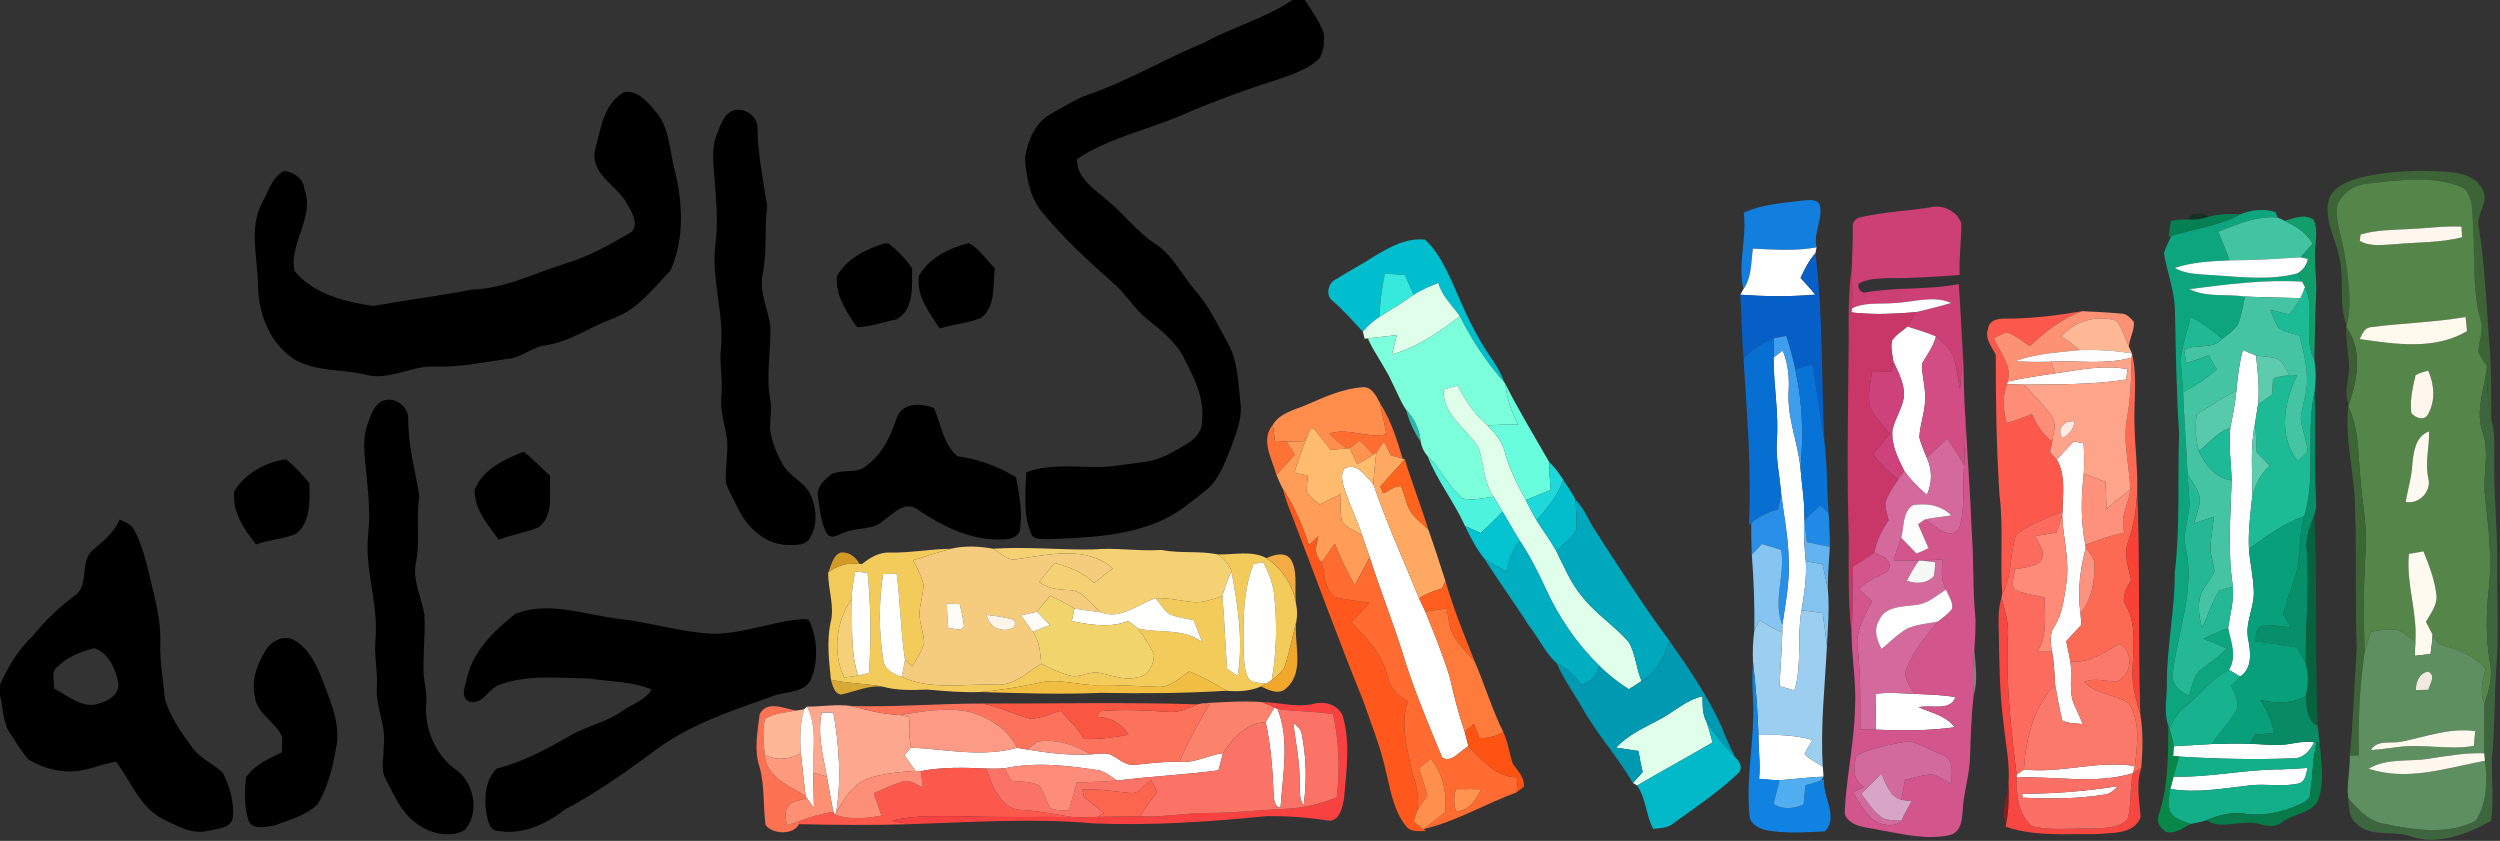 <?xml version="1.0" encoding="UTF-8" ?>
<!DOCTYPE svg PUBLIC "-//W3C//DTD SVG 1.1//EN" "http://www.w3.org/Graphics/SVG/1.1/DTD/svg11.dtd">
<svg width="663pt" height="223pt" viewBox="0 0 663 223" version="1.1" xmlns="http://www.w3.org/2000/svg">
<rect x="0" y="0" width="663" height="223" fill="#333333" stroke="none"/>
<g id="#000000ff">
<path fill="#000000" opacity="1.00" d=" M 342.75 0.00 L 346.08 0.00 C 347.85 2.97 350.12 5.76 351.12 9.11 C 351.22 11.34 351.11 13.84 349.72 15.70 C 347.13 18.10 343.72 19.33 340.47 20.54 C 331.35 23.46 322.32 26.63 313.55 30.48 C 304.27 34.46 294.12 36.53 285.61 42.19 C 285.57 47.42 290.33 50.16 293.77 53.23 C 298.17 56.82 301.58 61.51 306.36 64.67 C 311.04 67.70 313.42 72.92 316.98 77.03 C 320.68 81.25 323.05 86.36 325.75 91.24 C 328.28 95.86 328.34 101.28 328.92 106.39 C 329.64 110.88 327.72 115.16 326.23 119.29 C 324.63 123.32 322.97 127.65 319.39 130.37 C 316.00 133.04 312.63 135.84 308.71 137.72 C 299.13 142.26 288.34 142.57 277.95 142.99 C 276.42 142.83 274.12 143.34 273.46 141.48 C 271.24 136.36 272.02 130.63 272.17 125.22 C 279.16 122.66 286.64 124.20 293.87 123.75 C 297.17 123.40 300.45 122.86 303.75 122.47 C 307.79 121.95 311.33 119.77 314.74 117.71 C 316.82 116.47 318.82 114.50 318.76 111.90 C 319.56 105.55 316.51 99.74 313.67 94.32 C 311.44 90.35 307.81 87.48 304.30 84.70 C 300.93 82.05 298.80 78.21 295.60 75.39 C 288.89 69.46 282.24 63.38 276.54 56.45 C 273.09 52.50 272.21 47.08 271.83 42.03 C 272.45 37.37 274.60 32.30 278.98 30.02 C 281.77 28.47 284.49 26.77 287.44 25.52 C 298.53 21.83 308.61 15.73 319.40 11.29 C 327.00 7.10 335.51 4.89 342.75 0.00 Z" />
<path fill="#000000" opacity="1.00" d=" M 165.50 24.45 C 168.93 23.75 171.66 26.97 173.67 29.34 C 177.64 33.66 177.47 39.81 178.94 45.15 C 181.11 53.83 181.53 63.52 177.78 71.79 C 173.20 76.50 169.01 82.22 162.56 84.44 C 156.56 86.66 151.18 90.61 144.74 91.56 C 141.51 91.95 138.98 94.21 135.90 94.99 C 129.01 95.89 122.19 97.49 115.19 97.20 C 108.84 96.98 102.92 101.19 96.60 99.28 C 90.57 97.88 84.05 98.57 78.45 95.53 C 71.72 91.39 68.60 83.56 68.42 75.90 C 68.43 68.51 65.84 60.52 69.59 53.61 C 71.21 50.75 72.16 46.95 75.28 45.36 C 77.70 45.45 80.51 47.40 80.70 50.04 C 83.59 57.48 76.68 64.36 78.07 71.81 C 83.11 78.02 91.39 80.00 98.96 81.15 C 107.63 79.60 116.37 78.49 125.03 76.82 C 133.77 76.56 141.67 72.50 149.86 69.91 C 156.19 68.06 161.95 64.80 167.57 61.44 C 169.50 59.14 167.39 55.97 166.16 53.80 C 163.53 49.12 156.87 46.38 157.70 40.19 C 159.29 34.57 159.85 27.64 165.50 24.45 Z" />
<path fill="#000000" opacity="1.00" d=" M 194.41 29.33 C 197.34 28.32 201.04 30.78 200.87 34.01 C 200.99 40.98 202.39 47.85 203.47 54.70 C 202.66 60.81 203.51 67.04 202.19 73.10 C 201.45 77.53 203.50 81.72 204.25 85.99 C 204.60 92.56 203.05 99.15 204.23 105.69 C 204.77 108.39 204.15 111.11 204.22 113.82 C 204.69 117.19 206.00 120.41 207.69 123.35 C 209.50 126.46 213.32 127.80 214.89 131.11 C 216.61 134.70 216.92 139.25 214.75 142.72 C 213.58 144.74 211.00 144.55 209.00 144.54 C 203.21 144.48 198.32 140.12 195.88 135.14 C 194.78 132.73 193.32 130.47 192.49 127.96 C 192.38 124.36 192.99 120.78 192.87 117.19 C 192.47 113.18 190.91 109.29 191.29 105.21 C 191.78 101.13 190.79 97.07 191.14 92.99 C 192.26 83.57 188.57 74.29 189.72 64.85 C 190.43 59.56 190.05 54.22 189.61 48.91 C 189.37 44.38 188.37 39.64 190.22 35.30 C 191.14 33.10 191.93 30.24 194.41 29.33 Z" />
<path fill="#000000" opacity="1.00" d=" M 234.37 64.60 C 234.68 64.58 235.29 64.52 235.59 64.50 C 237.98 66.40 240.21 68.61 241.88 71.17 C 241.87 75.80 242.50 82.23 237.63 84.74 C 234.22 85.40 230.82 86.67 227.35 86.79 C 224.51 82.89 221.44 78.21 221.99 73.20 C 224.50 68.65 229.58 66.11 234.37 64.60 Z" />
<path fill="#000000" opacity="1.00" d=" M 243.71 73.11 C 246.44 68.35 251.84 65.72 257.00 64.46 C 259.80 66.06 261.58 68.93 263.84 71.16 C 263.19 75.58 264.21 81.14 260.25 84.26 C 256.76 85.77 252.81 85.92 249.19 87.12 C 246.50 82.94 242.89 78.39 243.71 73.11 Z" />
<path fill="#000000" opacity="1.00" d=" M 101.42 106.34 C 104.51 105.01 108.30 107.69 108.27 111.02 C 108.17 117.99 110.11 124.80 111.23 131.61 C 110.23 137.46 111.49 143.43 110.30 149.25 C 109.32 153.99 111.82 158.42 112.55 162.99 C 112.82 168.01 112.21 173.02 112.32 178.04 C 112.38 180.70 113.22 183.28 113.10 185.95 C 112.28 193.00 115.49 200.63 121.50 204.56 C 125.87 208.10 127.18 215.97 123.18 220.19 C 119.03 222.40 113.47 220.94 109.98 217.99 C 106.20 215.14 104.45 210.61 102.28 206.58 C 100.80 203.96 101.88 200.83 101.73 197.99 C 102.53 192.53 99.56 187.45 99.94 182.01 C 100.20 177.98 99.19 173.99 99.55 169.97 C 100.49 160.46 96.65 151.18 97.63 141.66 C 98.12 137.13 97.87 132.57 97.38 128.05 C 97.10 122.86 95.66 117.47 97.51 112.41 C 98.34 110.19 99.07 107.40 101.42 106.34 Z" />
<path fill="#000000" opacity="1.00" d=" M 237.83 110.76 C 239.50 106.64 244.19 106.93 247.69 108.18 C 249.57 112.51 250.12 117.71 253.87 120.98 C 259.38 121.74 264.64 123.66 269.42 126.53 C 270.32 130.93 271.12 135.45 270.58 139.95 C 270.55 142.28 267.95 143.11 266.02 143.04 C 257.61 143.44 249.82 139.57 243.08 134.94 C 239.78 132.79 236.70 136.43 234.15 138.15 C 231.38 140.74 227.31 139.73 224.07 141.19 C 222.58 141.59 220.88 143.12 219.46 141.73 C 217.61 138.82 217.51 135.22 216.95 131.91 C 216.34 129.22 218.71 127.16 220.61 125.68 C 223.04 124.60 225.91 125.32 228.41 124.39 C 233.47 121.50 236.10 116.09 237.83 110.76 Z" />
<path fill="#000000" opacity="1.00" d=" M 125.86 130.07 C 127.84 124.53 133.78 121.77 138.91 119.78 C 141.33 121.81 143.60 124.01 145.88 126.18 C 145.61 130.76 147.03 136.53 142.88 139.81 C 139.49 141.30 135.72 141.75 132.26 143.13 C 129.44 139.21 125.87 135.19 125.86 130.07 Z" />
<path fill="#000000" opacity="1.00" d=" M 62.11 130.28 C 64.97 125.58 70.49 122.48 75.85 121.81 C 78.17 123.67 80.18 125.89 82.06 128.18 C 82.15 132.71 82.48 138.34 78.58 141.51 C 75.22 143.03 71.37 143.05 67.92 144.37 C 64.74 140.43 61.49 135.58 62.11 130.28 Z" />
<path fill="#000000" opacity="1.00" d=" M 31.75 137.77 C 33.09 138.52 34.83 138.92 35.51 140.46 C 37.71 144.41 38.74 148.85 39.78 153.21 C 41.09 158.72 42.64 164.27 42.53 169.98 C 42.30 175.19 43.28 180.35 43.77 185.52 C 45.18 190.17 48.03 194.25 50.88 198.12 C 52.98 201.10 56.48 202.50 59.07 204.92 C 60.95 208.50 62.08 212.69 61.80 216.74 C 61.24 219.73 57.61 219.76 55.26 220.31 C 50.85 221.45 46.72 218.88 42.90 217.06 C 36.94 213.80 34.69 207.08 30.76 202.02 C 28.06 202.41 25.51 203.45 22.85 204.04 C 17.68 205.41 12.04 204.11 7.54 201.41 C 5.36 198.93 3.75 195.99 1.93 193.25 C 0.76 190.43 0.75 187.27 0.00 184.33 L 0.00 181.57 C 2.17 176.81 4.82 172.22 8.71 168.66 C 11.94 164.57 15.73 161.02 19.89 157.90 C 23.87 155.02 20.91 148.86 24.73 145.78 C 27.48 143.47 30.29 141.15 31.75 137.77 M 15.04 176.99 C 13.44 178.48 14.43 180.74 14.39 182.63 C 18.11 184.50 22.00 188.21 26.46 186.50 C 28.98 185.81 31.79 184.01 31.35 180.99 C 30.67 177.41 28.74 173.08 25.01 171.91 C 21.39 172.75 17.70 174.33 15.04 176.99 Z" />
<path fill="#000000" opacity="1.00" d=" M 136.70 162.77 C 145.61 159.32 155.05 163.03 164.07 164.10 C 172.45 165.07 180.58 167.65 189.03 168.09 C 196.62 168.08 203.79 165.21 211.26 164.34 C 212.43 164.35 214.39 163.59 214.88 165.18 C 216.80 169.83 217.02 175.40 215.11 180.09 C 213.22 184.03 208.09 183.26 204.63 184.72 C 193.78 188.57 182.57 192.26 173.30 199.30 C 165.78 204.93 158.03 210.29 149.74 214.73 C 144.75 218.62 138.49 221.51 132.02 220.34 C 129.80 220.20 129.43 217.70 129.06 215.97 C 128.32 211.84 128.59 206.95 131.72 203.82 C 138.86 202.05 145.37 198.44 151.72 194.80 C 155.92 192.50 160.75 191.50 164.72 188.75 C 167.44 186.79 170.97 185.84 172.85 182.87 C 167.56 180.62 161.63 180.81 156.02 179.91 C 147.98 179.85 139.55 178.75 131.89 181.84 C 129.30 183.16 127.69 187.10 124.29 186.02 C 121.93 184.65 123.53 181.77 123.85 179.71 C 125.57 172.50 131.11 167.21 136.70 162.77 Z" />
<path fill="#000000" opacity="1.00" d=" M 70.47 172.44 C 71.98 169.92 75.43 168.19 78.16 169.85 C 82.50 172.43 84.36 177.40 86.11 181.87 C 88.01 187.00 90.28 192.42 89.19 198.01 C 88.29 203.26 87.01 208.63 84.28 213.25 C 81.17 216.24 76.80 217.43 72.84 218.89 C 70.53 219.25 66.54 220.34 65.78 217.19 C 64.74 213.68 64.86 209.88 65.21 206.27 C 67.40 202.90 71.19 201.17 74.72 199.56 C 74.78 198.15 74.91 196.73 74.81 195.33 C 72.95 191.35 68.03 189.25 67.56 184.58 C 66.61 180.34 68.25 176.01 70.47 172.44 Z" />
</g>
<g id="#3c6436ff">
<path fill="#3c6436" opacity="1.00" d=" M 626.08 47.08 C 633.54 45.27 641.33 45.07 648.97 45.56 C 652.59 45.82 657.00 46.87 658.53 50.60 C 660.08 53.90 656.55 56.88 657.36 60.21 C 659.12 70.90 659.39 81.73 660.30 92.51 C 660.75 98.75 660.62 105.02 660.70 111.28 C 659.49 106.65 659.70 101.83 659.56 97.09 C 658.75 95.88 657.84 94.72 657.29 93.37 C 657.25 90.55 658.76 87.78 657.90 84.95 C 655.57 76.95 656.40 68.52 655.87 60.29 C 655.59 56.77 656.15 52.35 653.25 49.78 C 645.24 46.38 636.26 47.78 627.89 48.71 C 624.15 48.99 620.27 51.59 619.63 55.45 C 619.61 59.58 621.21 63.49 621.81 67.53 C 622.68 73.73 623.89 80.15 622.33 86.34 C 620.07 80.59 621.83 74.29 620.42 68.40 C 619.45 63.41 616.43 58.63 617.47 53.41 C 618.38 49.51 622.66 48.06 626.08 47.08 Z" />
</g>
<g id="#548649ff">
<path fill="#548649" opacity="1.00" d=" M 627.89 48.71 C 636.26 47.78 645.24 46.38 653.25 49.78 C 656.15 52.35 655.59 56.77 655.87 60.29 C 656.40 68.52 655.57 76.95 657.90 84.95 C 658.76 87.78 657.25 90.55 657.29 93.37 C 657.84 94.72 658.75 95.88 659.56 97.09 C 658.97 102.94 656.33 108.88 658.44 114.72 C 660.33 120.31 658.34 126.19 659.06 131.91 C 659.96 139.93 660.94 148.03 660.05 156.10 C 659.30 162.62 659.21 169.23 660.34 175.72 C 661.13 179.43 660.10 183.12 658.87 186.61 C 657.49 183.58 658.41 180.50 659.19 177.49 C 656.46 173.91 652.04 172.36 647.88 171.13 C 646.40 170.86 645.75 169.46 645.11 168.28 C 644.53 167.14 643.94 166.02 643.36 164.89 C 644.55 162.75 646.33 160.62 646.16 158.03 C 645.75 153.91 644.25 150.01 642.70 146.21 C 641.41 146.44 640.13 146.67 638.85 146.90 C 638.04 154.72 641.14 162.36 640.55 170.23 C 638.98 169.11 637.54 167.72 635.71 167.04 C 633.40 166.59 631.06 167.23 628.77 167.52 C 628.18 169.42 627.56 171.32 627.06 173.25 C 626.83 164.06 626.77 154.85 627.38 145.67 C 627.81 139.07 626.30 132.56 625.90 126.00 C 625.32 119.87 625.55 113.43 622.74 107.78 L 622.90 107.30 C 625.17 100.76 626.67 92.77 622.24 86.77 L 622.33 86.34 C 623.89 80.15 622.68 73.73 621.81 67.53 C 621.21 63.49 619.61 59.58 619.63 55.45 C 620.27 51.59 624.15 48.99 627.89 48.71 M 639.08 60.74 C 634.71 60.97 630.26 60.95 626.02 62.18 C 625.97 62.61 625.87 63.46 625.82 63.88 C 628.61 65.51 631.92 64.92 634.98 64.77 C 640.97 64.20 647.06 64.43 652.94 62.93 C 652.90 62.22 652.83 60.80 652.79 60.09 C 648.20 59.88 643.65 60.55 639.08 60.74 M 628.64 86.77 C 626.99 86.97 626.45 88.69 625.80 89.93 C 635.19 91.27 645.63 92.92 654.24 87.83 C 654.17 86.58 654.04 85.33 653.86 84.08 C 645.50 85.48 637.02 85.70 628.64 86.77 M 640.61 99.49 C 639.85 102.75 639.06 106.15 639.48 109.51 C 640.47 110.84 642.85 111.70 643.88 109.94 C 645.92 106.35 645.61 102.01 643.98 98.33 C 642.78 98.54 641.66 98.93 640.61 99.49 M 639.76 123.02 C 639.61 126.46 638.53 129.75 637.98 133.13 C 641.41 133.80 644.80 130.46 644.03 127.03 C 643.06 122.83 644.28 118.64 644.19 114.42 C 640.65 115.61 640.05 119.82 639.76 123.02 Z" />
</g>
<g id="#127eddff">
<path fill="#127edd" opacity="1.00" d=" M 462.44 56.41 C 467.61 54.06 473.39 53.77 478.95 53.10 C 480.21 52.97 482.19 52.96 482.64 54.47 C 483.44 58.24 480.85 61.82 481.76 65.60 C 476.18 66.62 470.50 66.21 464.88 65.93 C 464.32 69.55 464.63 73.54 462.36 76.67 C 460.80 69.97 463.31 63.19 462.44 56.41 Z" />
</g>
<g id="#cc4076ff">
<path fill="#cc4076" opacity="1.00" d=" M 493.47 57.61 C 499.57 56.20 505.85 55.94 512.02 54.99 C 515.23 54.14 518.89 56.00 520.11 59.08 C 520.24 63.70 519.45 68.31 519.71 72.94 C 513.48 73.34 507.25 73.81 501.01 73.75 C 498.27 73.89 495.36 73.83 492.90 75.22 C 492.57 76.49 493.52 77.89 494.91 77.54 C 503.02 76.07 511.33 76.96 519.45 75.34 C 519.90 80.84 520.08 86.35 520.43 91.86 C 520.45 95.67 520.14 99.47 519.78 103.26 C 519.17 100.18 518.92 97.00 517.87 94.03 C 516.84 92.07 515.08 90.65 513.43 89.24 C 510.96 88.16 508.37 87.41 505.81 86.61 C 506.61 85.38 507.31 84.09 508.03 82.80 C 511.20 82.04 514.37 81.26 517.50 80.35 C 512.48 78.18 507.15 80.25 501.99 80.39 C 498.34 80.68 494.45 80.09 491.07 81.83 C 491.32 78.19 491.15 74.55 491.09 70.91 C 491.20 67.34 491.43 63.77 491.35 60.18 C 491.17 58.88 492.22 57.78 493.47 57.61 Z" />
</g>
<g id="#0ca57eff">
<path fill="#0ca57e" opacity="1.00" d=" M 594.12 56.85 C 596.97 55.60 600.47 55.30 603.44 56.24 C 603.60 56.60 603.90 57.33 604.06 57.69 C 598.51 57.16 593.33 59.51 588.29 61.45 C 589.33 63.97 590.36 66.50 591.34 69.04 C 586.43 69.27 581.45 69.48 576.75 71.05 C 579.85 72.87 583.52 72.69 586.98 72.98 C 594.41 73.46 602.02 74.43 609.33 72.48 C 609.72 73.22 610.12 73.96 610.53 74.70 C 600.52 74.07 590.55 75.42 580.65 76.67 C 585.13 78.96 590.50 77.91 595.36 78.64 C 594.78 81.23 594.48 83.94 593.35 86.37 C 592.25 87.78 590.74 88.79 589.34 89.86 C 586.76 87.60 583.95 85.60 580.90 84.01 C 580.15 88.40 577.97 92.59 578.45 97.14 C 578.58 99.43 578.81 101.71 578.96 104.01 C 579.24 111.28 579.82 118.53 580.15 125.80 C 580.25 127.95 580.48 130.09 580.60 132.24 C 581.00 136.70 578.59 140.98 579.69 145.44 C 582.14 156.50 577.53 167.37 576.26 178.25 C 575.60 181.20 577.97 183.46 580.48 184.45 C 581.32 182.31 581.58 179.78 583.12 177.99 C 585.62 175.99 588.34 174.26 590.57 171.93 C 588.47 171.06 586.35 170.22 584.25 169.39 C 586.43 168.35 588.64 167.37 590.90 166.51 C 591.66 170.20 593.32 174.09 591.15 177.65 C 586.54 179.69 583.88 184.18 579.89 187.06 C 577.75 188.58 576.47 190.91 575.28 193.19 L 575.03 192.42 C 573.73 188.74 574.75 184.81 574.66 181.02 C 574.64 171.30 576.82 161.75 576.73 152.02 C 578.21 139.71 577.46 127.30 577.90 114.94 C 577.16 103.97 577.04 92.97 576.79 81.98 C 576.62 76.88 574.65 72.08 573.88 67.08 C 574.37 65.52 575.16 64.07 575.79 62.56 C 581.89 60.64 588.45 59.93 594.12 56.85 Z" />
</g>
<g id="#0232179a">
<path fill="#023217" opacity="0.60" d=" M 580.35 58.20 C 580.64 56.19 584.49 56.23 585.77 57.48 C 584.02 58.08 582.19 58.36 580.35 58.20 Z" />
</g>
<g id="#048052ff">
<path fill="#048052" opacity="1.00" d=" M 585.77 57.48 C 588.47 56.71 591.33 56.70 594.12 56.85 C 588.45 59.93 581.89 60.64 575.79 62.56 L 575.10 62.73 C 575.30 61.34 575.51 59.96 575.72 58.58 C 577.25 58.34 578.79 58.14 580.35 58.20 C 582.19 58.36 584.02 58.08 585.77 57.48 Z" />
</g>
<g id="#42c4a2ff">
<path fill="#42c4a2" opacity="1.00" d=" M 588.29 61.45 C 593.33 59.51 598.51 57.16 604.06 57.69 C 604.51 57.90 605.42 58.34 605.87 58.56 C 608.82 59.95 611.76 61.68 613.34 64.67 C 612.25 65.85 611.17 67.04 610.11 68.24 C 603.86 68.62 597.61 69.05 591.34 69.04 C 590.36 66.50 589.33 63.97 588.29 61.45 Z" />
</g>
<g id="#129e6aff">
<path fill="#129e6a" opacity="1.00" d=" M 605.87 58.56 C 608.31 57.89 611.28 56.56 613.58 58.29 C 614.55 60.39 614.23 62.75 614.08 64.98 C 613.55 69.31 614.50 73.64 614.24 77.99 C 613.91 83.77 613.96 89.56 613.74 95.34 C 610.57 89.26 614.25 82.26 611.30 76.19 C 611.11 75.82 610.72 75.07 610.53 74.70 C 610.12 73.96 609.72 73.22 609.33 72.48 C 610.70 71.59 611.79 70.33 612.00 68.66 C 611.53 68.55 610.58 68.34 610.11 68.24 C 611.17 67.04 612.25 65.85 613.34 64.67 C 611.76 61.68 608.82 59.95 605.87 58.56 Z" />
</g>
<g id="#fff6edff">
<path fill="#fff6ed" opacity="1.00" d=" M 639.08 60.74 C 643.65 60.55 648.20 59.88 652.79 60.09 C 652.83 60.80 652.90 62.22 652.94 62.93 C 647.06 64.43 640.97 64.20 634.98 64.77 C 631.92 64.92 628.61 65.51 625.82 63.88 C 625.87 63.46 625.97 62.61 626.02 62.18 C 630.26 60.95 634.71 60.97 639.08 60.74 Z" />
</g>
<g id="#00beceff">
<path fill="#00bece" opacity="1.00" d=" M 364.80 67.77 C 368.74 65.40 373.19 63.00 377.95 63.56 C 381.25 66.61 383.27 70.82 385.14 74.85 C 388.14 81.90 391.26 88.97 395.67 95.27 C 396.98 97.14 398.15 99.12 398.87 101.30 C 394.20 96.06 390.27 90.16 387.17 83.86 C 385.12 80.99 382.41 78.55 381.44 75.03 C 379.18 75.91 376.94 76.87 374.90 78.19 C 374.11 76.44 373.34 74.69 372.57 72.93 C 370.81 72.81 369.04 72.69 367.27 72.57 C 366.47 76.34 365.94 80.16 365.86 84.01 C 364.20 85.10 362.70 86.43 361.43 87.94 C 358.76 85.13 356.24 82.19 353.28 79.67 C 351.50 78.27 352.23 75.14 354.11 74.15 C 357.63 71.96 361.31 70.02 364.80 67.77 Z" />
</g>
<g id="#ffffffff">
<path fill="#ffffff" opacity="1.00" d=" M 481.76 65.60 C 481.67 66.14 481.56 66.67 481.44 67.20 C 479.70 69.10 478.58 71.41 477.51 73.72 C 478.87 75.14 480.17 76.62 481.43 78.14 C 474.83 78.71 468.14 78.65 461.54 78.15 C 461.75 77.78 462.16 77.04 462.36 76.67 C 464.63 73.54 464.32 69.55 464.88 65.93 C 470.50 66.21 476.18 66.62 481.76 65.60 Z" />
<path fill="#ffffff" opacity="1.00" d=" M 501.99 80.39 C 507.15 80.25 512.48 78.18 517.50 80.35 C 514.37 81.26 511.20 82.04 508.03 82.80 C 502.36 83.25 496.64 83.52 490.97 82.86 L 491.07 81.83 C 494.45 80.09 498.34 80.68 501.99 80.39 Z" />
<path fill="#ffffff" opacity="1.00" d=" M 470.35 94.81 C 471.15 94.18 471.96 93.56 472.77 92.95 C 474.26 96.47 474.57 100.27 474.34 104.05 C 473.96 110.96 476.86 117.42 477.49 124.22 C 477.79 128.46 478.59 132.67 478.52 136.94 C 478.23 140.93 478.52 144.92 478.90 148.89 C 479.16 153.24 478.48 157.55 477.77 161.82 C 476.49 168.86 477.99 176.16 475.89 183.08 C 474.57 182.73 473.26 182.35 471.95 181.99 C 472.13 177.24 472.55 172.49 472.66 167.73 C 472.67 167.22 472.67 166.21 472.68 165.71 C 473.53 159.85 474.71 153.98 474.34 148.04 C 474.21 142.26 473.06 136.58 472.35 130.86 C 471.99 126.24 470.93 121.66 471.20 117.00 C 471.79 109.59 470.34 102.22 470.35 94.81 Z" />
<path fill="#ffffff" opacity="1.00" d=" M 356.39 124.37 C 359.80 122.32 362.21 126.32 364.22 128.45 C 367.74 138.72 372.22 148.63 376.35 158.66 C 376.91 159.84 377.46 161.03 378.01 162.22 C 380.32 167.91 382.63 173.62 384.46 179.48 C 385.57 184.39 386.78 189.27 388.44 194.03 C 388.78 195.31 389.12 196.60 389.44 197.90 C 387.24 198.97 385.04 202.52 382.44 200.88 C 378.64 191.74 374.81 182.58 371.92 173.09 C 369.26 164.57 365.93 156.29 363.24 147.79 C 362.59 145.84 361.93 143.90 361.25 141.97 C 359.94 138.00 358.11 134.23 356.73 130.29 C 356.15 128.39 355.40 126.27 356.39 124.37 Z" />
<path fill="#ffffff" opacity="1.00" d=" M 497.37 184.00 C 500.84 183.55 504.34 183.86 507.82 184.03 C 511.41 184.17 515.01 184.25 518.57 184.87 C 517.29 188.77 511.99 186.80 508.83 187.57 C 512.19 189.00 516.08 189.81 518.41 192.87 C 511.45 193.82 504.40 193.82 497.40 193.50 C 497.49 190.33 497.45 187.17 497.37 184.00 Z" />
<path fill="#ffffff" opacity="1.00" d=" M 466.34 194.92 C 471.15 194.81 476.04 194.88 480.71 196.23 C 479.96 197.46 479.18 198.68 478.55 199.98 C 479.95 201.36 481.74 202.27 483.41 203.29 C 483.46 203.96 483.55 205.30 483.60 205.96 C 479.70 206.12 475.83 206.62 471.94 206.91 C 470.12 206.88 468.31 206.71 466.51 206.53 C 466.91 202.66 466.32 198.79 466.34 194.92 Z" />
</g>
<g id="#065ec7ff">
<path fill="#065ec7" opacity="1.00" d=" M 477.51 73.72 C 478.58 71.41 479.70 69.10 481.44 67.20 C 483.54 83.80 482.99 100.59 483.85 117.27 C 482.79 110.39 481.79 103.49 480.64 96.62 C 479.12 97.02 477.59 97.44 476.08 97.86 C 475.47 94.88 474.61 91.96 473.72 89.06 C 472.63 89.25 471.55 89.46 470.48 89.68 C 467.34 90.67 464.79 92.82 462.38 94.97 C 461.92 89.37 461.84 83.75 461.54 78.15 C 468.14 78.65 474.83 78.71 481.43 78.14 C 480.17 76.62 478.87 75.14 477.51 73.72 Z" />
</g>
<g id="#fefefeff">
<path fill="#fefefe" opacity="1.00" d=" M 591.34 69.04 C 597.61 69.05 603.86 68.62 610.11 68.24 C 610.58 68.34 611.53 68.55 612.00 68.66 C 611.79 70.33 610.70 71.59 609.33 72.48 C 602.02 74.43 594.41 73.46 586.98 72.98 C 583.52 72.69 579.85 72.87 576.75 71.05 C 581.45 69.48 586.43 69.27 591.34 69.04 Z" />
<path fill="#fefefe" opacity="1.00" d=" M 580.65 76.67 C 590.55 75.42 600.52 74.07 610.53 74.70 C 610.72 75.07 611.11 75.82 611.30 76.19 C 610.94 77.16 610.55 78.12 610.13 79.06 C 605.21 78.94 600.28 78.86 595.36 78.64 C 590.50 77.91 585.13 78.96 580.65 76.67 Z" />
<path fill="#fefefe" opacity="1.00" d=" M 501.81 90.22 C 502.83 88.72 504.46 87.79 505.81 86.61 C 508.37 87.41 510.96 88.16 513.43 89.24 C 512.75 91.90 511.07 94.07 509.75 96.41 C 509.60 99.28 510.55 102.09 510.54 104.96 C 510.75 108.69 509.22 112.22 509.01 115.91 C 509.42 117.81 510.30 119.56 510.99 121.37 C 512.45 124.54 512.47 128.09 511.01 131.27 C 508.80 129.35 506.72 127.28 505.03 124.90 C 503.32 121.55 501.51 117.93 501.87 114.07 C 502.53 110.93 504.55 108.23 504.95 105.02 C 505.06 101.69 503.40 98.66 502.06 95.71 C 501.85 93.90 501.28 92.02 501.81 90.22 Z" />
<path fill="#fefefe" opacity="1.00" d=" M 594.81 92.83 C 595.96 93.32 597.11 93.83 598.29 94.28 C 598.78 98.59 599.26 102.93 598.84 107.27 C 598.58 108.99 598.26 110.70 598.02 112.42 C 596.67 118.83 597.41 125.40 597.27 131.90 C 596.78 136.42 596.20 140.97 596.42 145.53 C 596.69 149.38 597.64 153.16 597.71 157.03 C 597.83 161.29 595.28 165.28 596.24 169.58 C 596.88 173.03 597.41 177.15 594.09 179.44 C 593.09 178.85 592.11 178.25 591.15 177.65 C 593.32 174.09 591.66 170.20 590.90 166.51 C 591.44 162.90 592.44 159.32 592.18 155.63 C 590.71 146.27 591.55 136.83 591.84 127.43 C 591.71 122.80 590.99 118.17 591.46 113.53 C 592.13 110.24 592.80 106.94 593.10 103.59 C 593.42 99.96 593.84 96.34 594.81 92.83 Z" />
<path fill="#fefefe" opacity="1.00" d=" M 544.98 99.02 C 551.34 98.13 557.78 96.66 564.21 97.90 C 564.12 98.59 563.95 99.96 563.86 100.65 C 554.88 102.09 545.76 101.88 536.70 102.01 C 535.20 101.98 533.71 101.94 532.22 101.90 L 532.42 101.19 C 536.56 100.22 540.77 99.64 544.98 99.02 Z" />
<path fill="#fefefe" opacity="1.00" d=" M 545.46 121.89 C 546.93 120.25 548.45 118.65 549.98 117.06 C 550.63 117.19 551.92 117.44 552.57 117.57 C 552.72 120.25 552.82 122.93 552.62 125.61 C 551.91 131.90 551.77 138.28 553.05 144.51 L 553.16 145.25 C 551.67 150.87 550.89 156.78 551.74 162.58 C 551.82 163.62 551.91 164.66 551.99 165.70 C 550.64 167.15 549.29 168.59 547.96 170.05 C 548.35 171.83 548.75 173.62 549.07 175.42 C 549.65 179.48 548.39 183.87 550.43 187.63 C 551.10 189.08 551.75 190.54 552.36 192.03 C 550.54 191.80 548.62 191.89 546.93 191.12 C 546.13 187.96 545.57 184.75 545.01 181.55 C 544.86 178.62 544.71 175.70 544.21 172.81 C 543.76 170.50 543.45 168.01 544.92 165.98 C 547.11 162.49 547.40 158.31 548.05 154.34 C 548.84 148.42 547.13 142.56 546.89 136.67 L 546.97 135.67 C 547.05 131.10 547.86 126.00 545.46 121.89 Z" />
<path fill="#fefefe" opacity="1.00" d=" M 335.66 191.47 C 336.42 190.18 337.19 188.90 337.99 187.64 L 338.80 188.01 C 342.13 196.36 340.15 205.53 339.60 214.18 C 337.70 213.95 337.92 211.64 337.73 210.26 C 337.52 203.95 336.98 197.65 335.66 191.47 Z" />
<path fill="#fefefe" opacity="1.00" d=" M 217.90 188.99 C 218.68 188.98 220.23 188.96 221.01 188.95 C 222.52 197.64 223.20 206.69 221.76 215.43 L 221.42 216.10 L 221.00 215.25 C 220.35 212.16 219.87 209.05 219.29 205.95 C 218.24 200.37 216.76 194.69 217.90 188.99 Z" />
<path fill="#fefefe" opacity="1.00" d=" M 607.07 197.30 C 609.27 196.94 611.49 196.46 613.73 196.84 C 612.62 199.11 610.78 201.26 608.01 201.12 C 597.97 201.48 587.91 201.29 577.89 200.64 C 577.49 200.60 576.71 200.51 576.31 200.47 C 576.35 199.61 576.41 198.75 576.47 197.89 C 579.81 197.76 583.14 197.49 586.48 197.32 C 589.90 197.20 593.33 197.17 596.75 197.25 C 600.19 197.34 603.65 197.88 607.07 197.30 Z" />
<path fill="#fefefe" opacity="1.00" d=" M 241.61 198.25 C 250.96 198.71 260.47 200.89 269.69 198.32 C 270.62 198.44 271.54 198.61 272.46 198.78 C 278.00 199.70 283.66 200.38 289.28 200.06 C 290.79 199.94 292.31 199.72 293.84 199.86 C 296.28 200.65 298.19 203.13 300.92 202.84 C 304.88 202.44 308.83 201.89 312.82 202.03 C 316.86 202.43 320.43 200.23 324.35 199.75 C 323.92 201.25 323.54 202.77 323.14 204.29 C 314.21 205.50 305.21 205.85 296.27 207.01 C 294.78 206.05 293.38 204.87 291.68 204.32 C 283.33 203.05 274.78 201.97 266.41 203.76 C 264.77 203.88 263.13 203.88 261.49 203.83 C 255.71 203.52 249.87 203.43 244.16 204.50 C 243.82 204.49 243.12 204.46 242.77 204.45 C 241.77 203.07 240.81 201.66 239.86 200.26 C 240.44 199.59 241.03 198.92 241.61 198.25 Z" />
<path fill="#fefefe" opacity="1.00" d=" M 536.74 204.07 C 546.60 205.18 556.36 201.54 566.15 203.16 C 566.04 203.63 565.81 204.58 565.70 205.05 C 555.62 208.11 545.09 205.76 534.79 206.21 L 534.78 205.42 C 535.27 205.08 536.25 204.41 536.74 204.07 Z" />
<path fill="#fefefe" opacity="1.00" d=" M 605.06 204.04 C 607.37 203.96 609.67 203.75 611.98 203.66 C 611.51 205.14 611.51 207.23 609.70 207.76 C 605.38 208.78 600.90 207.75 596.53 208.30 C 589.58 209.07 582.55 210.45 575.56 209.22 C 575.83 208.12 576.12 207.03 576.43 205.94 C 586.03 206.25 595.48 203.99 605.06 204.04 Z" />
</g>
<g id="#c93668ff">
<path fill="#c93668" opacity="1.00" d=" M 490.28 90.00 C 490.21 83.63 490.20 77.24 491.09 70.91 C 491.15 74.55 491.32 78.19 491.07 81.83 L 490.97 82.86 C 496.64 83.52 502.36 83.25 508.03 82.80 C 507.31 84.09 506.61 85.38 505.81 86.61 C 504.46 87.79 502.83 88.72 501.81 90.22 C 501.28 92.02 501.85 93.90 502.06 95.71 C 501.97 96.41 501.80 97.81 501.72 98.51 C 499.96 98.56 498.21 98.61 496.46 98.67 C 496.05 101.73 495.19 104.90 495.95 107.98 C 497.18 110.66 499.33 112.76 501.18 115.01 C 499.70 116.83 498.21 118.64 496.71 120.44 C 498.57 123.02 500.88 125.23 503.41 127.16 C 502.13 129.15 500.59 131.09 500.00 133.42 C 500.03 134.96 500.50 136.44 500.85 137.93 C 499.13 140.59 497.60 143.41 497.09 146.57 C 495.26 147.86 493.37 149.06 491.44 150.16 C 491.26 156.14 491.39 162.13 491.03 168.11 C 490.09 159.77 490.26 151.37 490.29 143.00 C 489.75 125.34 490.12 107.67 490.28 90.00 Z" />
</g>
<g id="#35e9dcff">
<path fill="#35e9dc" opacity="1.00" d=" M 367.27 72.57 C 369.04 72.69 370.81 72.81 372.57 72.93 C 373.34 74.69 374.11 76.44 374.90 78.19 C 371.95 80.23 368.94 82.17 365.86 84.01 C 365.94 80.16 366.47 76.34 367.27 72.57 Z" />
</g>
<g id="#e0ffebff">
<path fill="#e0ffeb" opacity="1.00" d=" M 374.90 78.19 C 376.94 76.87 379.18 75.91 381.44 75.03 C 382.41 78.55 385.12 80.99 387.17 83.86 C 381.69 88.09 375.88 92.09 369.14 93.99 C 369.56 92.28 370.00 90.57 370.45 88.86 C 367.87 89.13 365.30 89.44 362.73 89.74 L 361.91 89.83 C 361.79 89.36 361.55 88.41 361.43 87.94 C 362.70 86.43 364.20 85.10 365.86 84.01 C 368.94 82.17 371.95 80.23 374.90 78.19 Z" />
<path fill="#e0ffeb" opacity="1.00" d=" M 439.93 190.90 C 443.83 188.89 447.12 185.62 451.51 184.64 C 451.54 186.96 451.43 189.37 452.59 191.48 C 453.20 193.26 453.68 195.09 454.17 196.91 C 447.54 200.77 440.79 204.45 434.17 208.33 C 433.89 208.16 433.33 207.81 433.05 207.64 C 433.90 206.67 434.77 205.70 435.64 204.74 C 435.20 202.90 434.82 201.04 434.53 199.17 C 432.54 198.89 430.55 198.59 428.58 198.28 C 431.70 194.90 435.94 193.02 439.93 190.90 Z" />
</g>
<g id="#1cbb95ff">
<path fill="#1cbb95" opacity="1.00" d=" M 611.30 76.19 C 614.25 82.26 610.57 89.26 613.74 95.34 C 614.27 98.10 614.18 100.97 613.85 103.75 C 611.47 114.64 614.29 126.09 611.11 136.85 C 605.72 138.83 601.04 142.21 596.42 145.53 C 596.20 140.97 596.78 136.42 597.27 131.90 C 597.95 128.68 599.49 125.76 601.87 123.47 C 600.70 122.28 599.55 121.09 598.42 119.88 C 598.43 117.39 598.26 114.90 598.02 112.42 C 598.26 110.70 598.58 108.99 598.84 107.27 C 600.07 106.39 601.31 105.50 602.55 104.61 C 602.63 103.17 602.72 101.72 602.81 100.27 C 604.24 99.97 605.68 99.66 607.13 99.41 C 607.66 99.44 608.71 99.51 609.23 99.55 C 605.69 106.50 604.15 115.55 609.28 122.17 C 610.20 121.43 611.19 120.74 611.96 119.83 C 611.89 116.79 610.41 114.00 610.17 110.99 C 610.40 107.87 611.69 104.92 611.80 101.78 C 611.97 97.43 610.90 93.17 609.83 89.00 C 607.90 88.37 605.70 88.12 604.12 86.78 C 603.23 85.33 602.68 83.72 602.06 82.16 C 603.76 82.56 605.47 82.99 607.17 83.42 C 608.19 81.99 609.20 80.55 610.13 79.06 C 610.55 78.12 610.94 77.16 611.30 76.19 Z" />
</g>
<g id="#44c4a3ff">
<path fill="#44c4a3" opacity="1.00" d=" M 595.36 78.64 C 600.28 78.86 605.21 78.94 610.13 79.06 C 609.20 80.55 608.19 81.99 607.17 83.42 C 605.47 82.99 603.76 82.56 602.06 82.16 C 602.68 83.72 603.23 85.33 604.12 86.78 C 605.70 88.12 607.90 88.37 609.83 89.00 C 610.90 93.17 611.97 97.43 611.80 101.78 C 611.69 104.92 610.40 107.87 610.17 110.99 C 610.41 114.00 611.89 116.79 611.96 119.83 C 611.19 120.74 610.20 121.43 609.28 122.17 C 604.15 115.55 605.69 106.50 609.23 99.55 C 608.71 99.51 607.66 99.44 607.13 99.41 C 606.19 97.90 605.52 96.00 603.90 95.09 C 602.06 94.58 600.16 94.54 598.29 94.28 C 597.11 93.83 595.96 93.32 594.81 92.83 C 593.84 96.34 593.42 99.96 593.10 103.59 C 589.42 105.44 585.98 107.72 582.50 109.91 C 582.21 113.14 582.14 116.45 583.16 119.57 C 584.76 123.35 587.60 126.68 591.84 127.43 C 591.55 136.83 590.71 146.27 592.18 155.63 C 590.95 155.91 589.74 156.25 588.56 156.65 C 586.55 159.69 585.65 163.31 583.93 166.52 C 583.34 163.94 582.79 161.24 583.40 158.60 C 583.98 155.92 586.18 154.02 587.27 151.57 C 587.14 149.31 586.06 147.18 586.22 144.89 C 586.37 142.25 586.84 139.64 587.16 137.02 C 585.38 137.62 583.60 138.22 581.83 138.84 C 582.44 136.65 583.34 134.49 583.43 132.20 C 583.00 129.80 581.37 127.84 580.15 125.80 C 579.82 118.53 579.24 111.28 578.96 104.01 C 582.14 102.34 585.13 100.32 587.86 97.99 C 587.15 96.74 586.44 95.50 585.74 94.26 C 583.76 94.94 581.80 95.63 579.85 96.34 C 579.63 95.17 579.41 93.99 579.20 92.82 C 582.41 90.97 586.63 92.91 589.34 89.86 C 590.74 88.79 592.25 87.78 593.35 86.37 C 594.48 83.94 594.78 81.23 595.36 78.64 Z" />
</g>
<g id="#fc594cff">
<path fill="#fc594c" opacity="1.00" d=" M 532.00 84.51 C 538.81 84.49 545.55 83.68 552.24 82.52 C 546.88 84.45 542.36 87.94 538.27 91.81 C 536.28 90.50 534.44 88.75 532.09 88.17 C 530.93 88.57 529.84 89.13 528.75 89.66 C 530.23 93.33 533.72 96.97 532.42 101.19 L 532.22 101.90 C 531.00 105.23 531.23 108.80 532.15 112.18 C 534.43 111.53 536.67 110.73 538.84 109.77 C 540.07 112.60 541.78 115.22 544.25 117.12 C 544.06 118.04 543.87 118.96 543.68 119.89 C 544.28 120.55 544.88 121.21 545.46 121.89 C 547.86 126.00 547.05 131.10 546.97 135.67 C 542.77 137.43 538.30 138.90 534.71 141.81 C 532.86 146.83 533.80 152.60 530.98 157.38 C 530.37 148.59 531.37 139.74 530.24 130.97 C 529.47 118.70 529.25 106.39 529.28 94.10 C 528.23 91.96 526.28 89.80 527.22 87.25 C 527.44 84.89 530.07 84.38 532.00 84.51 Z" />
<path fill="#fc594c" opacity="1.00" d=" M 244.16 204.50 C 249.87 203.43 255.71 203.52 261.49 203.83 C 263.25 208.43 265.53 215.06 271.49 214.81 C 275.81 215.14 280.06 215.96 284.33 216.67 C 274.93 216.60 265.52 216.80 256.12 216.48 C 249.57 216.50 242.90 216.03 236.48 217.65 C 238.04 217.99 239.61 218.29 241.19 218.57 C 231.42 218.89 221.64 218.78 211.87 218.56 L 212.17 217.70 C 215.01 216.55 217.99 215.81 221.00 215.25 L 221.42 216.10 C 225.43 217.40 229.70 217.08 233.77 216.29 C 233.08 214.31 232.41 212.33 231.72 210.35 C 234.18 209.31 236.59 208.12 239.15 207.32 C 241.14 206.53 242.97 208.11 244.76 208.78 C 244.55 207.35 244.35 205.92 244.16 204.50 Z" />
</g>
<g id="#fd9173ff">
<path fill="#fd9173" opacity="1.00" d=" M 552.24 82.52 C 555.77 82.69 559.31 82.87 562.83 83.19 C 564.14 83.29 565.04 84.43 565.88 85.32 C 566.16 87.61 564.70 89.68 564.58 91.95 C 563.55 89.60 562.87 87.02 561.22 85.01 C 556.07 83.53 550.09 85.01 546.66 89.27 C 548.37 90.34 550.01 91.52 551.53 92.85 C 545.80 93.46 539.94 93.76 534.48 95.76 C 537.62 96.00 540.77 96.01 543.92 95.91 C 544.27 96.94 544.62 97.98 544.98 99.02 C 540.77 99.64 536.56 100.22 532.42 101.19 C 533.72 96.97 530.23 93.33 528.75 89.66 C 529.84 89.13 530.93 88.57 532.09 88.17 C 534.44 88.75 536.28 90.50 538.27 91.81 C 542.36 87.94 546.88 84.45 552.24 82.52 Z" />
</g>
<g id="#7cffdbff">
<path fill="#7cffdb" opacity="1.00" d=" M 369.14 93.99 C 375.88 92.09 381.69 88.09 387.17 83.86 C 390.27 90.16 394.20 96.06 398.87 101.30 L 399.24 101.85 C 399.59 105.64 400.79 109.27 402.67 112.56 C 399.93 112.55 397.20 112.63 394.48 112.84 C 391.07 109.94 388.59 106.19 386.57 102.23 C 385.32 102.58 384.07 102.94 382.83 103.29 C 382.52 110.02 389.01 113.63 392.12 118.76 C 393.56 123.05 393.45 127.89 396.12 131.75 C 393.37 131.99 390.50 132.91 387.79 132.15 C 384.09 129.01 382.13 124.31 378.59 120.97 C 377.65 119.92 377.05 118.60 376.78 117.23 C 376.48 114.02 375.17 111.09 372.95 108.76 C 371.44 106.57 370.53 104.04 369.31 101.69 C 367.48 97.51 364.61 93.89 362.73 89.74 C 365.30 89.44 367.87 89.13 370.45 88.86 C 370.00 90.57 369.56 92.28 369.14 93.99 Z" />
</g>
<g id="#feb896ff">
<path fill="#feb896" opacity="1.00" d=" M 546.66 89.27 C 550.09 85.01 556.07 83.53 561.22 85.01 C 562.87 87.02 563.55 89.60 564.58 91.95 C 564.79 92.39 565.19 93.28 565.40 93.73 C 560.82 92.96 556.17 92.71 551.53 92.85 C 550.01 91.52 548.37 90.34 546.66 89.27 Z" />
</g>
<g id="#1fb994ff">
<path fill="#1fb994" opacity="1.00" d=" M 580.90 84.01 C 583.95 85.60 586.76 87.60 589.34 89.86 C 586.63 92.91 582.41 90.97 579.20 92.82 C 579.41 93.99 579.63 95.17 579.85 96.34 C 581.80 95.63 583.76 94.94 585.74 94.26 C 586.44 95.50 587.15 96.74 587.86 97.99 C 585.13 100.32 582.14 102.34 578.96 104.01 C 578.81 101.71 578.58 99.43 578.45 97.14 C 577.97 92.59 580.15 88.40 580.90 84.01 Z" />
</g>
<g id="#fff9eeff">
<path fill="#fff9ee" opacity="1.00" d=" M 628.64 86.77 C 637.02 85.70 645.50 85.48 653.86 84.08 C 654.04 85.33 654.17 86.58 654.24 87.83 C 645.63 92.92 635.19 91.27 625.80 89.93 C 626.45 88.69 626.99 86.97 628.64 86.77 Z" />
</g>
<g id="#3d6135ef">
<path fill="#3d6135" opacity="0.94" d=" M 622.24 86.77 C 626.67 92.77 625.17 100.76 622.90 107.30 C 621.38 103.97 623.11 100.43 622.96 96.99 C 622.82 93.58 622.07 90.21 622.24 86.77 Z" />
</g>
<g id="#3d9eeeff">
<path fill="#3d9eee" opacity="1.00" d=" M 470.48 89.68 C 471.55 89.46 472.63 89.25 473.72 89.06 C 474.61 91.96 475.47 94.88 476.08 97.86 C 478.03 106.51 478.34 115.41 477.49 124.22 C 476.86 117.42 473.96 110.96 474.34 104.05 C 474.57 100.27 474.26 96.47 472.77 92.95 C 471.96 93.56 471.15 94.18 470.35 94.81 C 470.35 93.10 470.42 91.39 470.48 89.68 Z" />
</g>
<g id="#d14d83ff">
<path fill="#d14d83" opacity="1.00" d=" M 513.43 89.24 C 515.08 90.65 516.84 92.07 517.87 94.03 C 518.92 97.00 519.17 100.18 519.78 103.26 C 520.14 99.47 520.45 95.67 520.43 91.86 C 520.89 98.20 520.70 104.57 521.25 110.91 C 521.27 115.07 520.98 119.22 520.86 123.38 C 519.52 120.93 517.96 118.62 516.43 116.30 C 514.61 117.98 512.80 119.67 510.99 121.37 C 510.30 119.56 509.42 117.81 509.01 115.91 C 509.22 112.22 510.75 108.69 510.54 104.96 C 510.55 102.09 509.60 99.28 509.75 96.41 C 511.07 94.07 512.75 91.90 513.43 89.24 Z" />
</g>
<g id="#076ed2ff">
<path fill="#076ed2" opacity="1.00" d=" M 462.38 94.97 C 464.79 92.82 467.34 90.67 470.48 89.68 C 470.42 91.39 470.35 93.10 470.35 94.81 C 470.34 102.22 471.79 109.59 471.20 117.00 C 470.93 121.66 471.99 126.24 472.35 130.86 C 472.12 132.27 471.84 133.67 471.56 135.08 C 468.94 135.77 466.45 136.91 464.41 138.73 L 463.82 139.19 C 464.57 124.45 463.24 109.69 462.38 94.97 Z" />
</g>
<g id="#fefdfdff">
<path fill="#fefdfd" opacity="1.00" d=" M 534.48 95.76 C 539.94 93.76 545.80 93.46 551.53 92.85 C 556.17 92.71 560.82 92.96 565.40 93.73 L 565.33 94.84 C 558.34 96.80 551.05 95.56 543.92 95.91 C 540.77 96.01 537.62 96.00 534.48 95.76 Z" />
</g>
<g id="#fc6a54ff">
<path fill="#fc6a54" opacity="1.00" d=" M 565.40 93.73 C 566.95 100.07 565.79 106.58 566.08 113.01 C 566.21 118.59 566.92 124.15 566.79 129.73 C 566.69 134.42 565.96 139.09 564.43 143.54 C 563.08 146.92 564.54 150.44 565.14 153.81 C 564.02 155.98 562.30 158.47 563.93 160.86 C 566.87 166.26 565.58 172.48 565.55 178.32 C 565.44 182.11 566.54 185.77 567.61 189.36 C 568.38 194.09 568.27 198.93 567.86 203.69 C 567.32 204.03 566.24 204.71 565.70 205.05 C 565.81 204.58 566.04 203.63 566.15 203.16 C 566.82 197.67 567.71 191.41 564.59 186.50 C 560.92 184.10 555.99 184.16 552.78 180.89 C 555.58 179.53 558.61 180.91 561.54 180.64 C 565.51 178.80 565.86 173.01 562.12 170.70 C 558.09 173.00 553.98 175.96 549.07 175.42 C 548.75 173.62 548.35 171.83 547.96 170.05 C 549.29 168.59 550.64 167.15 551.99 165.70 C 551.91 164.66 551.82 163.62 551.74 162.58 C 554.72 158.98 555.55 154.22 555.44 149.68 C 555.49 147.90 554.02 146.65 553.16 145.25 L 553.05 144.51 C 556.41 143.16 559.86 142.00 563.41 141.22 C 562.02 137.24 564.54 133.67 564.98 129.81 C 564.69 123.40 562.91 116.96 564.12 110.55 C 565.09 105.37 565.22 100.09 565.33 94.84 L 565.40 93.73 Z" />
</g>
<g id="#5cccadff">
<path fill="#5cccad" opacity="1.00" d=" M 598.29 94.28 C 600.16 94.54 602.06 94.58 603.90 95.09 C 605.52 96.00 606.19 97.90 607.13 99.41 C 605.68 99.66 604.24 99.97 602.81 100.27 C 602.72 101.72 602.63 103.17 602.55 104.61 C 601.31 105.50 600.07 106.39 598.84 107.27 C 599.26 102.93 598.78 98.59 598.29 94.28 Z" />
</g>
<g id="#fda48bff">
<path fill="#fda48b" opacity="1.00" d=" M 543.92 95.91 C 551.05 95.56 558.34 96.80 565.33 94.84 C 565.22 100.09 565.09 105.37 564.12 110.55 C 562.91 116.96 564.69 123.40 564.98 129.81 C 562.87 131.56 560.65 133.18 558.63 135.03 C 558.56 132.63 558.47 130.24 558.40 127.84 C 556.47 127.10 554.54 126.35 552.62 125.61 C 552.82 122.93 552.72 120.25 552.57 117.57 C 551.92 117.44 550.63 117.19 549.98 117.06 C 548.45 118.65 546.93 120.25 545.46 121.89 C 544.88 121.21 544.28 120.55 543.68 119.89 C 543.87 118.96 544.06 118.04 544.25 117.12 C 544.49 115.05 545.51 112.72 544.31 110.78 C 542.24 107.48 539.26 104.90 536.70 102.01 C 545.76 101.88 554.88 102.09 563.86 100.65 C 563.95 99.96 564.12 98.59 564.21 97.90 C 557.78 96.66 551.34 98.13 544.98 99.02 C 544.62 97.98 544.27 96.94 543.92 95.91 M 546.99 116.16 C 548.74 115.23 549.94 113.76 550.20 111.75 C 547.49 111.43 545.23 113.64 546.99 116.16 Z" />
</g>
<g id="#0773d6ff">
<path fill="#0773d6" opacity="1.00" d=" M 476.08 97.86 C 477.59 97.44 479.12 97.02 480.64 96.62 C 481.79 103.49 482.79 110.39 483.85 117.27 C 484.64 123.48 484.44 129.78 484.95 136.02 C 484.20 135.34 483.46 134.66 482.72 133.98 C 481.33 135.28 479.94 136.58 478.56 137.89 L 478.52 136.94 C 478.59 132.67 477.79 128.46 477.49 124.22 C 478.34 115.41 478.03 106.51 476.08 97.86 Z" />
</g>
<g id="#ce427bff">
<path fill="#ce427b" opacity="1.00" d=" M 502.06 95.71 C 503.40 98.66 505.06 101.69 504.95 105.02 C 504.55 108.23 502.53 110.93 501.87 114.07 C 501.51 117.93 503.32 121.55 505.03 124.90 C 504.48 125.65 503.94 126.40 503.41 127.16 C 500.88 125.23 498.57 123.02 496.71 120.44 C 498.21 118.64 499.70 116.83 501.18 115.01 C 499.33 112.76 497.18 110.66 495.95 107.98 C 495.19 104.90 496.05 101.73 496.46 98.67 C 498.21 98.61 499.96 98.56 501.72 98.51 C 501.80 97.81 501.97 96.41 502.06 95.71 Z" />
</g>
<g id="#3e663eff">
<path fill="#3e663e" opacity="1.00" d=" M 658.44 114.72 C 656.33 108.88 658.97 102.94 659.56 97.09 C 659.70 101.83 659.49 106.65 660.70 111.28 C 661.49 114.11 661.60 117.06 661.49 119.99 C 661.18 130.00 662.40 139.98 662.25 149.99 C 662.18 159.33 662.75 168.69 661.97 178.01 C 661.47 185.68 661.62 193.37 660.86 201.02 C 660.71 206.56 661.41 212.14 660.66 217.66 C 654.30 221.16 646.60 224.33 639.29 221.80 C 634.56 220.09 628.60 222.27 624.78 218.26 C 622.74 216.69 623.05 213.93 622.74 211.66 C 625.36 214.61 628.21 217.90 632.37 218.48 C 640.27 220.10 649.15 221.55 656.60 217.63 C 659.53 212.97 659.74 207.08 659.01 201.76 C 658.96 201.27 658.87 200.28 658.82 199.78 C 658.65 195.39 658.92 191.00 658.87 186.61 C 660.10 183.12 661.13 179.43 660.34 175.72 C 659.21 169.23 659.30 162.62 660.05 156.10 C 660.94 148.03 659.96 139.93 659.06 131.91 C 658.34 126.19 660.33 120.31 658.44 114.72 Z" />
</g>
<g id="#fff7eeff">
<path fill="#fff7ee" opacity="1.00" d=" M 640.61 99.49 C 641.66 98.93 642.78 98.54 643.98 98.33 C 645.61 102.01 645.92 106.35 643.88 109.94 C 642.85 111.70 640.47 110.84 639.48 109.51 C 639.06 106.15 639.85 102.75 640.61 99.49 Z" />
</g>
<g id="#dfffeaff">
<path fill="#dfffea" opacity="1.00" d=" M 382.83 103.29 C 384.07 102.94 385.32 102.58 386.57 102.23 C 388.59 106.19 391.07 109.94 394.48 112.84 C 396.52 114.80 398.38 117.09 399.09 119.89 C 400.26 124.41 402.44 128.54 404.63 132.62 C 405.56 134.42 406.47 136.24 407.51 137.98 C 409.20 140.72 411.16 143.29 412.72 146.11 C 414.84 150.29 416.57 154.75 419.69 158.32 C 423.22 162.81 428.12 165.93 431.89 170.18 C 433.78 173.36 433.90 177.24 435.35 180.62 C 434.23 181.38 433.08 182.09 431.95 182.80 C 429.13 180.98 426.46 178.93 424.11 176.54 C 418.15 170.71 413.38 163.72 409.92 156.14 C 407.91 151.72 405.69 147.38 402.99 143.34 C 401.43 140.83 400.02 138.24 398.49 135.72 C 397.69 134.40 396.89 133.09 396.12 131.75 C 393.45 127.89 393.56 123.05 392.12 118.76 C 389.01 113.63 382.52 110.02 382.83 103.29 Z" />
</g>
<g id="#67fdddff">
<path fill="#67fddd" opacity="1.00" d=" M 399.24 101.85 C 402.79 108.91 406.93 115.69 410.83 122.51 C 410.89 124.98 411.00 127.45 411.26 129.91 C 409.05 130.82 406.84 131.73 404.63 132.62 C 402.44 128.54 400.26 124.41 399.09 119.89 C 398.38 117.09 396.52 114.80 394.48 112.84 C 397.20 112.63 399.93 112.55 402.67 112.56 C 400.79 109.27 399.59 105.64 399.24 101.85 Z" />
</g>
<g id="#fd8d77ff">
<path fill="#fd8d77" opacity="1.00" d=" M 532.22 101.90 C 533.71 101.94 535.20 101.98 536.70 102.01 C 539.26 104.90 542.24 107.48 544.31 110.78 C 545.51 112.72 544.49 115.05 544.25 117.12 C 541.78 115.22 540.07 112.60 538.84 109.77 C 536.67 110.73 534.43 111.53 532.15 112.18 C 531.23 108.80 531.00 105.23 532.22 101.90 Z" />
</g>
<g id="#ff8e4cff">
<path fill="#ff8e4c" opacity="1.00" d=" M 346.50 107.35 C 351.15 105.34 355.90 103.15 361.01 102.73 C 363.62 102.24 364.96 104.95 365.97 106.87 C 366.61 109.61 367.13 112.39 367.70 115.16 C 362.63 116.41 357.64 113.32 352.59 114.96 C 354.02 116.44 355.55 117.85 357.31 118.94 C 355.84 119.09 354.37 119.20 352.90 119.32 C 351.37 117.39 349.84 115.46 348.32 113.52 C 348.10 113.63 347.66 113.85 347.44 113.96 C 347.23 114.45 346.81 115.43 346.60 115.92 C 346.38 116.19 345.94 116.73 345.71 117.00 C 344.20 117.07 342.69 117.05 341.18 117.09 C 340.17 117.12 339.17 117.15 338.18 117.20 C 337.95 115.70 337.72 114.20 337.54 112.70 C 339.40 109.50 343.33 108.71 346.50 107.35 Z" />
</g>
<g id="#57caabff">
<path fill="#57caab" opacity="1.00" d=" M 582.50 109.91 C 585.98 107.72 589.42 105.44 593.10 103.59 C 592.80 106.94 592.13 110.24 591.46 113.53 C 588.05 114.50 585.90 117.54 583.16 119.57 C 582.14 116.45 582.21 113.14 582.50 109.91 Z" />
</g>
<g id="#078f69ff">
<path fill="#078f69" opacity="1.00" d=" M 611.11 136.85 C 614.29 126.09 611.47 114.64 613.85 103.75 C 614.28 112.84 613.64 121.95 614.16 131.04 C 614.18 132.87 614.48 134.80 613.77 136.55 C 612.59 139.45 611.45 142.48 611.74 145.67 C 612.55 155.77 611.36 165.88 611.50 175.99 C 610.75 174.55 609.97 173.14 609.20 171.72 C 605.51 171.08 601.80 170.51 598.08 170.11 C 598.30 168.63 598.07 166.39 600.03 166.05 C 602.54 165.56 605.09 166.13 607.59 166.41 C 606.86 165.22 606.15 164.03 605.44 162.84 C 606.41 159.70 607.41 156.57 608.48 153.45 C 610.38 148.10 609.35 142.25 611.11 136.85 Z" />
</g>
<g id="#ff6d31ff">
<path fill="#ff6d31" opacity="1.00" d=" M 365.97 106.87 C 368.82 111.39 370.48 116.54 371.98 121.64 C 370.93 121.31 369.88 121.03 368.83 120.76 C 368.22 119.55 367.62 118.34 367.02 117.12 C 366.35 118.10 365.68 119.07 365.01 120.05 L 364.29 120.54 C 363.03 119.29 361.80 118.03 360.56 116.77 C 359.72 117.48 358.87 118.19 358.00 118.87 L 357.31 118.94 C 355.55 117.85 354.02 116.44 352.59 114.96 C 357.64 113.32 362.63 116.41 367.70 115.16 C 367.13 112.39 366.61 109.61 365.97 106.87 Z" />
</g>
<g id="#3d6636ff">
<path fill="#3d6636" opacity="1.00" d=" M 622.74 107.78 C 625.55 113.43 625.32 119.87 625.90 126.00 C 626.30 132.56 627.81 139.07 627.38 145.67 C 626.77 154.85 626.83 164.06 627.06 173.25 C 625.74 182.22 625.36 191.25 625.55 200.30 C 624.74 200.33 623.94 200.37 623.14 200.40 C 624.15 190.96 624.33 181.48 625.01 172.03 C 624.47 158.38 625.09 144.72 624.42 131.07 C 623.79 123.32 621.93 115.60 622.74 107.78 Z" />
</g>
<g id="#2ac8bce3">
<path fill="#2ac8bc" opacity="0.89" d=" M 372.95 108.76 C 375.17 111.09 376.48 114.02 376.78 117.23 C 375.11 114.61 373.67 111.80 372.95 108.76 Z" />
</g>
<g id="#d2558bff">
<path fill="#d2558b" opacity="1.00" d=" M 521.25 110.91 C 521.72 120.94 522.55 130.95 522.90 140.98 C 523.51 148.65 523.11 156.38 523.90 164.04 C 523.97 166.91 523.74 169.78 523.60 172.65 C 523.17 176.53 523.09 180.45 523.41 184.35 C 522.80 189.79 522.64 195.27 522.45 200.75 C 522.34 205.58 520.71 210.22 520.50 215.04 C 520.39 217.40 520.00 220.53 517.39 221.39 C 511.19 222.87 504.93 221.24 498.81 220.19 C 495.54 219.38 490.47 219.53 489.21 215.77 C 489.56 206.48 491.70 197.32 491.94 188.01 C 492.36 181.35 491.11 174.75 491.03 168.11 C 491.39 162.13 491.26 156.14 491.44 150.16 C 493.37 149.06 495.26 147.86 497.09 146.57 C 499.11 147.39 502.50 148.74 500.58 151.44 C 498.10 153.14 494.95 153.86 493.02 156.32 C 494.17 157.36 495.33 158.41 496.50 159.45 C 494.45 163.35 491.97 167.45 492.65 172.05 C 493.48 179.15 493.36 186.30 493.35 193.43 C 494.69 193.45 496.04 193.46 497.40 193.50 C 504.40 193.82 511.45 193.82 518.41 192.87 C 516.08 189.81 512.19 189.00 508.83 187.57 C 511.99 186.80 517.29 188.77 518.57 184.87 C 515.01 184.25 511.41 184.17 507.82 184.03 C 506.62 182.10 504.66 180.01 505.57 177.56 C 507.26 172.71 510.77 168.78 513.95 164.84 C 515.24 163.80 516.60 162.82 517.67 161.53 C 518.08 159.66 516.71 158.04 516.10 156.37 C 514.65 153.92 514.89 151.04 515.20 148.33 C 513.39 148.46 511.57 148.60 509.76 148.67 L 508.88 148.66 C 506.66 148.65 504.44 148.65 502.22 148.60 C 502.79 146.58 503.51 144.60 504.19 142.61 C 505.53 144.01 506.88 145.41 508.25 146.80 C 509.33 146.38 510.41 145.92 511.45 145.36 C 510.51 143.25 509.57 141.15 508.69 139.02 C 509.14 138.70 510.03 138.07 510.48 137.75 C 513.05 139.27 517.24 143.83 519.70 139.87 C 521.15 134.53 520.50 128.86 520.86 123.38 C 520.98 119.22 521.27 115.07 521.25 110.91 M 492.26 200.41 C 491.62 203.28 491.13 207.27 494.49 208.60 C 493.44 209.10 492.40 209.61 491.37 210.13 C 493.11 212.80 494.57 215.84 497.23 217.74 C 499.33 218.87 502.38 219.52 504.27 217.66 C 505.03 215.86 505.97 214.15 506.98 212.47 C 506.30 212.39 504.94 212.21 504.26 212.13 C 504.55 210.35 504.87 208.58 505.19 206.81 C 507.72 206.25 510.23 205.35 512.85 205.39 C 514.42 206.01 515.83 206.98 517.30 207.83 C 517.84 205.17 518.14 201.11 514.91 200.11 C 511.94 199.02 509.20 197.00 506.06 196.56 C 501.40 197.44 496.50 198.27 492.26 200.41 Z" />
</g>
<g id="#fee9e3ff">
<path fill="#fee9e3" opacity="1.00" d=" M 546.99 116.16 C 545.23 113.64 547.49 111.43 550.20 111.75 C 549.94 113.76 548.74 115.23 546.99 116.16 Z" />
</g>
<g id="#ff7235ff">
<path fill="#ff7235" opacity="1.00" d=" M 338.51 125.97 C 337.37 121.78 334.19 116.59 337.54 112.70 C 337.72 114.20 337.95 115.70 338.18 117.20 C 339.17 117.15 340.17 117.12 341.18 117.09 C 341.96 118.22 342.69 119.38 343.39 120.58 C 341.74 122.36 340.11 124.16 338.51 125.97 Z" />
</g>
<g id="#ffbc6fff">
<path fill="#ffbc6f" opacity="1.00" d=" M 347.44 113.96 C 347.66 113.85 348.10 113.63 348.32 113.52 C 349.84 115.46 351.37 117.39 352.90 119.32 C 354.37 119.20 355.84 119.09 357.31 118.94 L 358.00 118.87 C 358.64 120.29 359.28 121.71 359.93 123.14 C 361.38 122.28 362.85 121.44 364.29 120.54 L 365.01 120.05 C 364.64 122.84 364.37 125.64 364.22 128.45 C 362.21 126.32 359.80 122.32 356.39 124.37 C 355.40 126.27 356.15 128.39 356.73 130.29 C 358.11 134.23 359.94 138.00 361.25 141.97 C 359.39 140.85 357.18 140.02 355.87 138.21 C 355.32 135.86 355.60 133.41 355.62 131.02 C 353.72 131.95 351.82 132.87 349.94 133.82 C 348.75 132.79 347.44 131.85 346.56 130.53 C 346.50 129.04 346.71 127.57 346.87 126.11 C 345.66 125.88 344.44 125.65 343.24 125.42 C 344.18 122.19 345.34 119.03 346.60 115.92 C 346.81 115.43 347.23 114.45 347.44 113.96 Z" />
</g>
<g id="#1eb996ff">
<path fill="#1eb996" opacity="1.00" d=" M 583.16 119.57 C 585.90 117.54 588.05 114.50 591.46 113.53 C 590.99 118.17 591.71 122.80 591.84 127.43 C 587.60 126.68 584.76 123.35 583.16 119.57 Z" />
</g>
<g id="#5dccadff">
<path fill="#5dccad" opacity="1.00" d=" M 597.27 131.90 C 597.41 125.40 596.67 118.83 598.02 112.42 C 598.26 114.90 598.43 117.39 598.42 119.88 C 599.55 121.09 600.70 122.28 601.87 123.47 C 599.49 125.76 597.95 128.68 597.27 131.90 Z" />
</g>
<g id="#fff9efff">
<path fill="#fff9ef" opacity="1.00" d=" M 639.76 123.02 C 640.05 119.82 640.65 115.61 644.19 114.42 C 644.28 118.64 643.06 122.83 644.03 127.03 C 644.80 130.46 641.41 133.80 637.98 133.13 C 638.53 129.75 639.61 126.46 639.76 123.02 Z" />
</g>
<g id="#ff9c57ff">
<path fill="#ff9c57" opacity="1.00" d=" M 341.18 117.09 C 342.69 117.05 344.20 117.07 345.71 117.00 C 345.94 116.73 346.38 116.19 346.60 115.92 C 345.34 119.03 344.18 122.19 343.24 125.42 C 344.44 125.65 345.66 125.88 346.87 126.11 C 346.71 127.57 346.50 129.04 346.56 130.53 C 347.44 131.85 348.75 132.79 349.94 133.82 C 351.82 132.87 353.72 131.95 355.62 131.02 C 355.60 133.41 355.32 135.86 355.87 138.21 C 357.18 140.02 359.39 140.85 361.25 141.97 C 361.93 143.90 362.59 145.84 363.24 147.79 C 361.95 150.29 360.63 152.78 359.25 155.23 C 357.28 151.67 355.40 148.05 354.02 144.22 C 352.87 145.87 351.70 147.50 350.53 149.12 C 348.33 147.27 348.94 144.62 349.65 142.21 C 348.81 143.00 347.97 143.78 347.13 144.56 C 345.35 139.36 343.28 134.24 340.22 129.64 C 339.56 128.46 339.05 127.20 338.51 125.97 C 340.11 124.16 341.74 122.36 343.39 120.58 C 342.69 119.38 341.96 118.22 341.18 117.09 Z" />
</g>
<g id="#ff9350ff">
<path fill="#ff9350" opacity="1.00" d=" M 358.00 118.87 C 358.87 118.19 359.72 117.48 360.56 116.77 C 361.80 118.03 363.03 119.29 364.29 120.54 C 362.85 121.44 361.38 122.28 359.93 123.14 C 359.28 121.71 358.64 120.29 358.00 118.87 Z" />
<path fill="#ff9350" opacity="1.00" d=" M 386.14 209.29 C 388.38 209.27 390.63 209.25 392.88 209.28 C 391.45 212.03 389.61 215.21 386.06 215.14 C 385.60 213.20 385.37 211.19 386.14 209.29 Z" />
</g>
<g id="#d46a9cff">
<path fill="#d46a9c" opacity="1.00" d=" M 510.99 121.37 C 512.80 119.67 514.61 117.98 516.43 116.30 C 517.96 118.62 519.52 120.93 520.86 123.38 C 520.50 128.86 521.15 134.53 519.70 139.87 C 517.24 143.83 513.05 139.27 510.48 137.75 C 512.80 137.29 515.15 137.05 517.50 136.68 C 514.90 134.02 510.84 133.31 507.31 133.97 C 504.45 135.82 505.03 139.72 504.19 142.61 C 503.51 144.60 502.79 146.58 502.22 148.60 C 504.44 148.65 506.66 148.65 508.88 148.66 C 507.70 150.37 506.63 152.16 505.69 154.02 C 508.16 154.89 511.02 154.83 512.91 152.75 C 513.06 151.54 513.17 150.33 513.22 149.11 C 512.36 149.00 510.63 148.78 509.76 148.67 C 511.57 148.60 513.39 148.46 515.20 148.33 C 514.89 151.04 514.65 153.92 516.10 156.37 C 513.50 157.90 511.14 160.25 507.97 160.43 C 504.56 160.92 499.96 160.69 498.35 164.48 C 496.78 166.94 497.74 169.75 498.98 172.10 C 501.22 170.30 503.22 168.16 505.74 166.73 C 508.31 165.55 511.20 165.40 513.95 164.84 C 510.77 168.78 507.26 172.71 505.57 177.56 C 504.66 180.01 506.62 182.10 507.82 184.03 C 504.34 183.86 500.84 183.55 497.37 184.00 C 497.45 187.17 497.49 190.33 497.40 193.50 C 496.04 193.46 494.69 193.45 493.35 193.43 C 493.36 186.30 493.48 179.15 492.65 172.05 C 491.97 167.45 494.45 163.35 496.50 159.45 C 495.33 158.41 494.17 157.36 493.02 156.32 C 494.95 153.86 498.10 153.14 500.58 151.44 C 502.50 148.74 499.11 147.39 497.09 146.57 C 497.60 143.41 499.13 140.59 500.85 137.93 C 500.50 136.44 500.03 134.96 500.00 133.42 C 500.59 131.09 502.13 129.15 503.41 127.16 C 503.94 126.40 504.48 125.65 505.03 124.90 C 506.72 127.28 508.80 129.35 511.01 131.27 C 512.47 128.09 512.45 124.54 510.99 121.37 Z" />
</g>
<g id="#ffa861ff">
<path fill="#ffa861" opacity="1.00" d=" M 365.01 120.05 C 365.68 119.07 366.35 118.10 367.02 117.12 C 367.62 118.34 368.22 119.55 368.83 120.76 C 369.88 121.03 370.93 121.31 371.98 121.64 L 372.54 121.81 C 370.36 124.21 368.17 126.60 366.06 129.05 C 366.25 129.50 366.64 130.40 366.83 130.85 C 368.36 130.21 369.79 128.80 371.53 128.94 C 372.52 130.92 372.77 133.18 373.80 135.15 C 374.99 137.28 377.02 138.72 378.76 140.37 C 380.41 144.89 381.80 149.50 383.33 154.07 C 383.11 154.56 382.68 155.55 382.46 156.04 C 380.33 156.67 378.22 157.45 376.35 158.66 C 372.22 148.63 367.74 138.72 364.22 128.45 C 364.37 125.64 364.64 122.84 365.01 120.05 Z" />
</g>
<g id="#4df3dcff">
<path fill="#4df3dc" opacity="1.00" d=" M 378.59 120.97 C 382.13 124.31 384.09 129.01 387.79 132.15 C 390.50 132.91 393.37 131.99 396.12 131.75 C 396.89 133.09 397.69 134.40 398.49 135.72 C 396.59 137.64 394.66 139.52 392.70 141.39 C 391.31 140.75 389.91 140.12 388.52 139.49 C 385.64 133.08 381.17 127.52 378.59 120.97 Z" />
</g>
<g id="#ff641fff">
<path fill="#ff641f" opacity="1.00" d=" M 366.06 129.05 C 368.17 126.60 370.36 124.21 372.54 121.81 C 374.45 128.05 376.85 134.13 378.76 140.37 C 377.02 138.72 374.99 137.28 373.80 135.15 C 372.77 133.18 372.52 130.92 371.53 128.94 C 369.79 128.80 368.36 130.21 366.83 130.85 C 366.64 130.40 366.25 129.50 366.06 129.05 Z" />
</g>
<g id="#1ed8d9ff">
<path fill="#1ed8d9" opacity="1.00" d=" M 410.83 122.51 C 412.30 123.89 413.48 125.55 414.58 127.24 C 413.22 131.41 410.32 134.73 407.51 137.98 C 406.47 136.24 405.56 134.42 404.63 132.62 C 406.84 131.73 409.05 130.82 411.26 129.91 C 411.00 127.45 410.89 124.98 410.83 122.51 Z" />
</g>
<g id="#fd917bff">
<path fill="#fd917b" opacity="1.00" d=" M 553.05 144.51 C 551.77 138.28 551.91 131.90 552.62 125.61 C 554.54 126.35 556.47 127.10 558.40 127.84 C 558.47 130.24 558.56 132.63 558.63 135.03 C 560.65 133.18 562.87 131.56 564.98 129.81 C 564.54 133.67 562.02 137.24 563.41 141.22 C 559.86 142.00 556.41 143.16 553.05 144.51 Z" />
</g>
<g id="#25b895ff">
<path fill="#25b895" opacity="1.00" d=" M 580.15 125.80 C 581.37 127.84 583.00 129.80 583.43 132.20 C 583.34 134.49 582.44 136.65 581.83 138.84 C 583.60 138.22 585.38 137.62 587.16 137.02 C 586.84 139.64 586.37 142.25 586.22 144.89 C 586.06 147.18 587.14 149.31 587.27 151.57 C 586.18 154.02 583.98 155.92 583.40 158.60 C 582.79 161.24 583.34 163.94 583.93 166.52 C 585.65 163.31 586.55 159.69 588.56 156.65 C 589.74 156.25 590.95 155.91 592.18 155.63 C 592.44 159.32 591.44 162.90 590.90 166.51 C 588.64 167.37 586.43 168.35 584.25 169.39 C 586.35 170.22 588.47 171.06 590.57 171.93 C 588.34 174.26 585.62 175.99 583.12 177.99 C 581.58 179.78 581.32 182.31 580.48 184.45 C 577.97 183.46 575.60 181.20 576.26 178.25 C 577.53 167.37 582.14 156.50 579.69 145.44 C 578.59 140.98 581.00 136.70 580.60 132.24 C 580.48 130.09 580.25 127.95 580.15 125.80 Z" />
</g>
<g id="#02becdff">
<path fill="#02becd" opacity="1.00" d=" M 414.58 127.24 C 415.61 129.04 417.01 130.63 417.82 132.54 C 417.91 135.20 418.27 137.88 417.99 140.54 C 416.84 142.87 414.54 144.35 412.72 146.11 C 411.16 143.29 409.20 140.72 407.51 137.98 C 410.32 134.73 413.22 131.41 414.58 127.24 Z" />
</g>
<g id="#ff571cff">
<path fill="#ff571c" opacity="1.00" d=" M 340.22 129.64 C 343.28 134.24 345.35 139.36 347.13 144.56 C 347.97 143.78 348.81 143.00 349.65 142.21 C 348.94 144.62 348.33 147.27 350.53 149.12 C 351.26 152.21 351.26 155.86 353.66 158.22 C 356.76 159.13 360.00 159.35 363.18 159.86 C 361.58 161.59 359.97 163.32 358.36 165.05 C 362.30 169.13 366.49 173.37 367.88 179.08 C 368.50 182.18 370.53 184.54 373.31 185.96 C 371.27 192.21 373.25 198.65 374.46 204.83 C 375.65 208.09 376.49 211.53 375.83 215.02 C 375.51 215.97 375.19 216.93 374.88 217.90 C 375.76 218.55 376.64 219.21 377.52 219.88 L 378.20 220.39 C 376.40 220.36 374.16 220.78 372.90 219.12 C 369.56 215.00 368.77 209.56 367.55 204.56 C 366.12 198.05 363.60 191.88 361.44 185.60 C 355.08 170.02 349.35 154.20 343.31 138.50 C 342.20 135.58 340.96 132.69 340.22 129.64 Z" />
</g>
<g id="#fa4135ff">
<path fill="#fa4135" opacity="1.00" d=" M 564.43 143.54 C 565.96 139.09 566.69 134.42 566.79 129.73 C 567.59 149.60 566.98 169.49 567.61 189.36 C 566.54 185.77 565.44 182.11 565.55 178.32 C 565.58 172.48 566.87 166.26 563.93 160.86 C 562.30 158.47 564.02 155.98 565.14 153.81 C 564.54 150.44 563.08 146.92 564.43 143.54 Z" />
</g>
<g id="#278fe7ff">
<path fill="#278fe7" opacity="1.00" d=" M 472.35 130.86 C 473.06 136.58 474.21 142.26 474.34 148.04 C 474.71 153.98 473.53 159.85 472.68 165.71 C 470.09 159.28 473.48 152.49 472.37 145.84 C 470.66 145.32 468.96 144.79 467.26 144.27 C 466.36 145.20 465.47 146.14 464.58 147.09 C 464.49 144.30 464.39 141.51 464.41 138.73 C 466.45 136.91 468.94 135.77 471.56 135.08 C 471.84 133.67 472.12 132.27 472.35 130.86 Z" />
</g>
<g id="#00a8bdff">
<path fill="#00a8bd" opacity="1.00" d=" M 417.82 132.54 C 419.87 134.54 420.99 137.19 422.38 139.64 C 429.00 149.84 435.42 160.16 442.72 169.91 C 441.45 174.15 439.35 178.36 435.35 180.62 C 433.90 177.24 433.78 173.36 431.89 170.18 C 428.12 165.93 423.22 162.81 419.69 158.32 C 416.57 154.75 414.84 150.29 412.72 146.11 C 414.54 144.35 416.84 142.87 417.99 140.54 C 418.27 137.88 417.91 135.20 417.82 132.54 Z" />
</g>
<g id="#218ae6ff">
<path fill="#218ae6" opacity="1.00" d=" M 478.56 137.89 C 479.94 136.58 481.33 135.28 482.72 133.98 C 483.46 134.66 484.20 135.34 484.95 136.02 C 485.15 139.01 485.27 142.02 485.27 145.02 C 483.24 144.60 481.21 144.19 479.19 143.77 C 478.95 141.81 478.71 139.85 478.56 137.89 Z" />
</g>
<g id="#fbfcfbff">
<path fill="#fbfcfb" opacity="1.00" d=" M 507.31 133.97 C 510.84 133.31 514.90 134.02 517.50 136.68 C 515.15 137.05 512.80 137.29 510.48 137.75 C 510.03 138.07 509.14 138.70 508.69 139.02 C 509.57 141.15 510.51 143.25 511.45 145.36 C 510.41 145.92 509.33 146.38 508.25 146.80 C 506.88 145.41 505.53 144.01 504.19 142.61 C 505.03 139.72 504.45 135.82 507.31 133.97 Z" />
</g>
<g id="#05c4d2ff">
<path fill="#05c4d2" opacity="1.00" d=" M 398.49 135.72 C 400.02 138.24 401.43 140.83 402.99 143.34 C 401.11 145.75 400.06 148.64 399.50 151.62 C 397.56 150.52 395.60 149.44 393.72 148.24 C 391.55 145.61 390.01 142.53 388.52 139.49 C 389.91 140.12 391.31 140.75 392.70 141.39 C 394.66 139.52 396.59 137.64 398.49 135.72 Z" />
</g>
<g id="#fc6b5eff">
<path fill="#fc6b5e" opacity="1.00" d=" M 534.71 141.81 C 538.30 138.90 542.77 137.43 546.97 135.67 L 546.89 136.67 C 546.41 138.20 545.87 139.71 545.35 141.23 C 543.45 141.54 541.55 141.86 539.66 142.16 C 540.66 144.23 542.95 146.73 541.05 148.97 C 539.17 150.49 536.53 150.47 534.27 151.02 C 534.29 152.77 533.11 154.96 534.34 156.41 C 536.84 157.51 539.59 157.86 542.25 158.44 C 542.17 163.29 543.11 168.50 540.30 172.82 C 541.60 172.81 542.90 172.81 544.21 172.81 C 544.71 175.70 544.86 178.62 545.01 181.55 C 539.22 187.45 537.25 196.07 536.74 204.07 C 536.25 204.41 535.27 205.08 534.78 205.42 C 533.30 193.09 531.87 180.66 532.54 168.23 C 532.65 164.92 531.69 161.73 530.79 158.59 C 530.84 158.29 530.93 157.68 530.98 157.38 C 533.80 152.60 532.86 146.83 534.71 141.81 Z" />
</g>
<g id="#64b3f1ff">
<path fill="#64b3f1" opacity="1.00" d=" M 478.90 148.89 C 478.52 144.92 478.23 140.93 478.52 136.94 L 478.56 137.89 C 478.71 139.85 478.95 141.81 479.19 143.77 C 481.21 144.19 483.24 144.60 485.27 145.02 C 485.03 148.79 484.70 152.55 484.75 156.33 C 484.33 154.06 483.80 151.81 483.31 149.56 C 481.84 149.34 480.37 149.11 478.90 148.89 Z" />
</g>
<g id="#fd8b77ff">
<path fill="#fd8b77" opacity="1.00" d=" M 545.35 141.23 C 545.87 139.71 546.41 138.20 546.89 136.67 C 547.13 142.56 548.84 148.42 548.05 154.34 C 547.40 158.31 547.11 162.49 544.92 165.98 C 543.45 168.01 543.76 170.50 544.21 172.81 C 542.90 172.81 541.60 172.81 540.30 172.82 C 543.11 168.50 542.17 163.29 542.25 158.44 C 539.59 157.86 536.84 157.51 534.34 156.41 C 533.11 154.96 534.29 152.77 534.27 151.02 C 536.53 150.47 539.17 150.49 541.05 148.97 C 542.95 146.73 540.66 144.23 539.66 142.16 C 541.55 141.86 543.45 141.54 545.35 141.23 Z" />
</g>
<g id="#08a07aff">
<path fill="#08a07a" opacity="1.00" d=" M 596.42 145.53 C 601.04 142.21 605.72 138.83 611.11 136.85 C 609.35 142.25 610.38 148.10 608.48 153.45 C 607.41 156.57 606.41 159.70 605.44 162.84 C 606.15 164.03 606.86 165.22 607.59 166.41 C 605.09 166.13 602.54 165.56 600.03 166.05 C 598.07 166.39 598.30 168.63 598.08 170.11 C 601.80 170.51 605.51 171.08 609.20 171.72 C 609.97 173.14 610.75 174.55 611.50 175.99 C 612.32 178.81 612.22 181.75 611.50 184.58 C 607.81 186.72 603.51 186.53 599.49 185.65 C 601.23 188.32 602.46 191.28 603.10 194.40 C 601.37 194.54 599.65 194.70 597.94 194.85 C 597.64 195.45 597.05 196.65 596.75 197.25 C 593.33 197.17 589.90 197.20 586.48 197.32 C 588.48 194.37 591.06 191.84 592.86 188.75 C 594.22 186.42 592.53 183.94 591.67 181.77 C 592.47 180.99 593.28 180.23 594.09 179.44 C 597.41 177.15 596.88 173.03 596.24 169.58 C 595.28 165.28 597.83 161.29 597.71 157.03 C 597.64 153.16 596.69 149.38 596.42 145.53 Z" />
</g>
<g id="#06633eff">
<path fill="#06633e" opacity="1.00" d=" M 611.74 145.67 C 611.45 142.48 612.59 139.45 613.77 136.55 C 614.61 155.19 613.89 173.86 614.65 192.51 C 611.66 191.15 611.69 187.39 611.50 184.58 C 612.22 181.75 612.32 178.81 611.50 175.99 C 611.36 165.88 612.55 155.77 611.74 145.67 Z" />
</g>
<g id="#ff6b30ff">
<path fill="#ff6b30" opacity="1.00" d=" M 350.53 149.12 C 351.70 147.50 352.87 145.87 354.02 144.22 C 355.40 148.05 357.28 151.67 359.25 155.23 C 360.63 152.78 361.95 150.29 363.24 147.79 C 365.93 156.29 369.26 164.57 371.92 173.09 C 374.81 182.58 378.64 191.74 382.44 200.88 C 385.04 202.52 387.24 198.97 389.44 197.90 C 393.13 201.62 396.80 206.17 402.55 206.15 C 402.44 207.47 402.33 208.80 402.22 210.13 C 393.90 213.16 386.23 217.83 377.52 219.88 C 379.40 218.38 381.30 216.91 383.20 215.44 C 383.82 210.34 382.66 205.22 379.44 201.16 C 378.40 202.02 377.36 202.90 376.32 203.77 C 377.08 206.14 377.82 208.51 378.55 210.89 C 377.61 212.25 376.68 213.60 375.83 215.02 C 376.49 211.53 375.65 208.09 374.46 204.83 C 373.25 198.65 371.27 192.21 373.31 185.96 C 370.53 184.54 368.50 182.18 367.88 179.08 C 366.49 173.37 362.30 169.13 358.36 165.05 C 359.97 163.32 361.58 161.59 363.18 159.86 C 360.00 159.35 356.76 159.13 353.66 158.22 C 351.26 155.86 351.26 152.21 350.53 149.12 M 386.14 209.29 C 385.37 211.19 385.60 213.20 386.06 215.14 C 389.61 215.21 391.45 212.03 392.88 209.28 C 390.63 209.25 388.38 209.27 386.14 209.29 Z" />
</g>
<g id="#00aec2ff">
<path fill="#00aec2" opacity="1.00" d=" M 399.50 151.62 C 400.06 148.64 401.11 145.75 402.99 143.34 C 405.69 147.38 407.91 151.72 409.92 156.14 C 413.38 163.72 418.15 170.71 424.11 176.54 C 423.52 179.10 421.87 181.08 419.22 181.57 C 417.69 179.08 415.49 177.15 412.84 175.93 C 409.77 173.06 407.95 169.01 405.33 165.71 C 401.59 159.80 397.41 154.17 393.72 148.24 C 395.60 149.44 397.56 150.52 399.50 151.62 Z" />
</g>
<g id="#86c5f1ff">
<path fill="#86c5f1" opacity="1.00" d=" M 464.58 147.09 C 465.47 146.14 466.36 145.20 467.26 144.27 C 468.96 144.79 470.66 145.32 472.37 145.84 C 473.48 152.49 470.09 159.28 472.68 165.71 C 472.67 166.21 472.67 167.22 472.66 167.73 C 470.57 166.82 468.58 165.69 466.65 164.48 C 466.17 165.38 465.69 166.27 465.25 167.18 C 465.35 160.48 465.09 153.77 464.58 147.09 Z" />
</g>
<g id="#f5cb7eff">
<path fill="#f5cb7e" opacity="1.00" d=" M 252.17 145.53 C 255.83 144.65 259.71 144.87 263.39 145.52 C 265.40 146.71 267.30 148.95 269.89 148.27 C 278.20 147.07 288.11 144.61 295.13 150.75 C 293.45 152.07 291.76 153.37 290.07 154.66 C 287.34 151.67 283.47 150.41 279.70 149.31 C 278.31 150.95 276.94 152.61 275.59 154.29 C 277.82 156.14 280.69 156.39 283.47 156.49 C 287.23 156.50 289.29 160.22 291.90 162.37 C 289.58 162.03 287.24 161.82 284.95 161.38 C 282.83 160.19 280.73 158.97 278.52 157.97 C 277.35 159.39 276.18 160.81 275.01 162.22 C 273.59 162.55 272.17 162.88 270.75 163.21 C 271.79 164.65 272.86 166.06 273.89 167.51 C 275.67 170.00 275.92 173.10 276.13 176.05 C 272.41 178.28 268.92 181.85 264.26 181.58 C 255.84 181.23 247.07 183.21 239.11 179.48 C 239.44 177.99 239.77 176.50 240.01 174.99 C 240.66 175.57 241.32 176.15 241.98 176.73 C 243.08 174.73 244.47 172.81 245.08 170.58 C 245.04 167.94 243.89 165.45 243.84 162.81 C 243.95 160.21 244.83 157.70 244.91 155.10 C 244.45 152.76 243.18 150.70 242.17 148.58 C 245.49 147.54 248.80 146.45 252.17 145.53 M 251.11 160.08 C 251.15 162.24 251.27 164.40 251.49 166.56 C 252.89 166.55 254.77 167.66 255.65 166.03 C 255.44 164.06 254.94 162.14 254.54 160.22 C 253.39 160.17 252.25 160.12 251.11 160.08 M 261.60 163.06 C 262.11 164.85 263.18 166.60 265.19 166.87 C 266.86 167.48 270.31 166.69 268.87 164.37 C 266.50 163.68 264.05 163.36 261.60 163.06 Z" />
</g>
<g id="#f2cb5bff">
<path fill="#f2cb5b" opacity="1.00" d=" M 228.64 149.56 C 230.74 147.84 233.27 146.39 236.07 146.53 C 241.47 146.65 246.78 145.59 252.17 145.53 C 248.80 146.45 245.49 147.54 242.17 148.58 C 243.18 150.70 244.45 152.76 244.91 155.10 C 244.83 157.70 243.95 160.21 243.84 162.81 C 243.89 165.45 245.04 167.94 245.08 170.58 C 244.47 172.81 243.08 174.73 241.98 176.73 C 241.32 176.15 240.66 175.57 240.01 174.99 C 238.84 167.42 238.79 159.74 237.78 152.15 C 236.58 152.17 235.39 152.20 234.20 152.23 C 233.05 159.68 233.03 167.37 234.22 174.81 C 234.42 177.50 236.83 178.74 239.11 179.48 C 247.07 183.21 255.84 181.23 264.26 181.58 C 268.92 181.85 272.41 178.28 276.13 176.05 C 278.65 177.24 281.17 178.52 283.90 179.21 C 286.54 179.82 289.06 177.85 291.71 178.45 C 294.96 179.14 298.28 180.54 301.65 179.63 C 304.47 179.35 306.02 176.27 306.04 173.71 C 305.05 171.16 303.34 168.97 301.86 166.70 C 307.53 167.96 313.86 166.56 318.81 170.24 C 318.05 168.33 317.31 166.42 316.59 164.50 C 314.41 164.00 312.13 163.78 310.10 162.83 C 308.60 161.73 307.65 160.08 306.51 158.65 C 309.77 158.49 312.96 159.31 316.18 159.66 C 318.94 159.98 321.57 158.89 324.17 158.13 C 324.78 164.54 324.89 170.97 325.44 177.38 C 326.36 178.02 327.29 178.66 328.23 179.30 C 329.77 170.07 328.28 160.67 326.59 151.57 C 326.03 149.60 324.57 148.13 322.92 147.02 C 327.20 147.19 331.88 145.89 335.85 148.01 C 340.06 150.86 342.96 155.26 343.74 160.30 C 344.04 161.74 344.07 163.24 343.80 164.69 C 342.88 168.57 342.04 172.49 340.86 176.30 C 340.35 178.16 338.67 179.26 337.25 180.38 C 338.55 173.04 338.72 165.48 337.93 158.07 C 337.68 154.89 336.46 151.91 335.01 149.10 C 334.37 149.21 333.09 149.45 332.45 149.56 C 329.61 156.70 329.71 164.50 329.79 172.05 C 329.90 174.46 329.87 176.97 330.81 179.24 C 331.45 181.38 334.07 180.92 335.80 181.34 C 335.46 181.51 334.77 181.86 334.43 182.04 C 331.57 183.29 328.38 183.49 325.31 183.19 C 322.09 181.29 318.84 179.43 315.36 178.05 C 312.82 179.87 310.26 182.37 306.90 182.16 C 301.62 181.98 296.34 181.59 291.06 181.70 C 286.00 181.82 280.99 179.86 275.95 181.00 C 270.61 182.15 265.23 183.11 259.78 183.53 C 255.18 183.70 250.59 183.28 246.02 182.88 C 242.01 183.00 237.96 183.19 234.06 182.09 C 229.52 181.27 224.87 181.26 220.36 180.27 C 219.86 175.32 219.24 170.27 220.21 165.34 C 221.47 160.86 219.56 156.35 219.64 151.83 C 222.00 149.91 224.93 149.18 227.93 149.55 L 228.64 149.56 M 226.84 151.56 C 226.34 153.95 225.89 156.36 225.90 158.81 C 221.68 164.77 220.74 173.07 223.90 179.69 C 225.12 179.51 226.34 179.34 227.57 179.18 C 228.29 178.99 229.73 178.63 230.45 178.44 C 231.05 169.62 230.97 160.72 230.08 151.92 C 229.27 151.83 227.65 151.65 226.84 151.56 Z" />
</g>
<g id="#f4d172ff">
<path fill="#f4d172" opacity="1.00" d=" M 263.39 145.52 C 272.26 144.93 281.15 145.88 290.03 145.70 C 296.04 145.19 302.02 146.24 308.03 145.85 C 312.95 146.83 318.04 146.02 322.92 147.02 C 324.57 148.13 326.03 149.60 326.59 151.57 C 325.63 153.70 324.76 155.87 324.17 158.13 C 321.57 158.89 318.94 159.98 316.18 159.66 C 312.96 159.31 309.77 158.49 306.51 158.65 C 301.72 160.21 297.20 164.47 291.90 162.37 C 289.29 160.22 287.23 156.50 283.47 156.49 C 280.69 156.39 277.82 156.14 275.59 154.29 C 276.94 152.61 278.31 150.95 279.70 149.31 C 283.47 150.41 287.34 151.67 290.07 154.66 C 291.76 153.37 293.45 152.07 295.13 150.75 C 288.11 144.61 278.20 147.07 269.89 148.27 C 267.30 148.95 265.40 146.71 263.39 145.52 Z" />
</g>
<g id="#fc9381ff">
<path fill="#fc9381" opacity="1.00" d=" M 551.74 162.58 C 550.89 156.78 551.67 150.87 553.16 145.25 C 554.02 146.65 555.49 147.90 555.44 149.68 C 555.55 154.22 554.72 158.98 551.74 162.58 Z" />
</g>
<g id="#fffaefff">
<path fill="#fffaef" opacity="1.00" d=" M 638.85 146.90 C 640.13 146.67 641.41 146.44 642.70 146.21 C 644.25 150.01 645.75 153.91 646.16 158.03 C 646.33 160.62 644.55 162.75 643.36 164.89 C 643.94 166.02 644.53 167.14 645.11 168.28 C 645.06 170.01 644.81 171.73 644.57 173.45 C 643.17 173.60 641.78 173.76 640.40 173.92 C 640.44 172.69 640.49 171.46 640.55 170.23 C 641.14 162.36 638.04 154.72 638.85 146.90 Z" />
</g>
<g id="#e0a226ee">
<path fill="#e0a226" opacity="0.93" d=" M 219.64 151.83 C 220.54 149.96 220.77 147.29 223.04 146.51 C 225.24 146.35 226.95 147.69 227.93 149.55 C 224.93 149.18 222.00 149.91 219.64 151.83 Z" />
</g>
<g id="#f3ac43fe">
<path fill="#f3ac43" opacity="1.00" d=" M 335.85 148.01 C 337.96 147.09 341.01 146.13 342.50 148.61 C 344.31 152.19 343.14 156.45 343.74 160.30 C 342.96 155.26 340.06 150.86 335.85 148.01 Z" />
</g>
<g id="#fffffeff">
<path fill="#fffffe" opacity="1.00" d=" M 332.45 149.56 C 333.09 149.45 334.37 149.21 335.01 149.10 C 336.46 151.91 337.68 154.89 337.93 158.07 C 338.72 165.48 338.55 173.04 337.25 180.38 C 336.89 180.62 336.16 181.10 335.80 181.34 C 334.07 180.92 331.45 181.38 330.81 179.24 C 329.87 176.97 329.90 174.46 329.79 172.05 C 329.71 164.50 329.61 156.70 332.45 149.56 Z" />
<path fill="#fffffe" opacity="1.00" d=" M 226.84 151.56 C 227.65 151.65 229.27 151.83 230.08 151.92 C 230.97 160.72 231.05 169.62 230.45 178.44 C 229.73 178.63 228.29 178.99 227.57 179.18 C 225.42 172.60 226.12 165.61 225.90 158.81 C 225.89 156.36 226.34 153.95 226.84 151.56 Z" />
<path fill="#fffffe" opacity="1.00" d=" M 234.20 152.23 C 235.39 152.20 236.58 152.17 237.78 152.15 C 238.79 159.74 238.84 167.42 240.01 174.99 C 239.77 176.50 239.44 177.99 239.11 179.48 C 236.83 178.74 234.42 177.50 234.22 174.81 C 233.03 167.37 233.05 159.68 234.20 152.23 Z" />
<path fill="#fffffe" opacity="1.00" d=" M 291.90 162.37 C 297.20 164.47 301.72 160.21 306.51 158.65 C 307.65 160.08 308.60 161.73 310.10 162.83 C 312.13 163.78 314.41 164.00 316.59 164.50 C 317.31 166.42 318.05 168.33 318.81 170.24 C 313.86 166.56 307.53 167.96 301.86 166.70 C 300.99 166.02 300.12 165.35 299.25 164.68 C 294.40 166.63 289.18 165.69 284.23 164.74 C 284.46 163.61 284.70 162.50 284.95 161.38 C 287.24 161.82 289.58 162.03 291.90 162.37 Z" />
</g>
<g id="#83c3f0ff">
<path fill="#83c3f0" opacity="1.00" d=" M 478.90 148.89 C 480.37 149.11 481.84 149.34 483.31 149.56 C 483.80 151.81 484.33 154.06 484.75 156.33 C 485.21 161.29 484.75 166.28 484.50 171.24 C 484.20 168.34 483.76 165.47 483.37 162.59 C 481.50 162.34 479.63 162.09 477.77 161.82 C 478.48 157.55 479.16 153.24 478.90 148.89 Z" />
</g>
<g id="#f5f8f4ff">
<path fill="#f5f8f4" opacity="1.00" d=" M 508.88 148.66 L 509.76 148.67 C 510.63 148.78 512.36 149.00 513.22 149.11 C 513.17 150.33 513.06 151.54 512.91 152.75 C 511.02 154.83 508.16 154.89 505.69 154.02 C 506.63 152.16 507.70 150.37 508.88 148.66 Z" />
</g>
<g id="#fffefdff">
<path fill="#fffefd" opacity="1.00" d=" M 324.17 158.13 C 324.76 155.87 325.63 153.70 326.59 151.57 C 328.28 160.67 329.77 170.07 328.23 179.30 C 327.29 178.66 326.36 178.02 325.44 177.38 C 324.89 170.97 324.78 164.54 324.17 158.13 Z" />
</g>
<g id="#ff5e1eff">
<path fill="#ff5e1e" opacity="1.00" d=" M 383.33 154.07 C 385.43 161.35 388.27 168.37 391.07 175.40 C 389.16 173.17 386.97 171.15 385.48 168.59 C 384.30 166.35 384.13 163.77 383.68 161.32 C 381.79 161.62 379.90 161.92 378.01 162.22 C 377.46 161.03 376.91 159.84 376.35 158.66 C 378.22 157.45 380.33 156.67 382.46 156.04 C 382.68 155.55 383.11 154.56 383.33 154.07 Z" />
</g>
<g id="#fdfefdff">
<path fill="#fdfefd" opacity="1.00" d=" M 507.97 160.43 C 511.14 160.25 513.50 157.90 516.10 156.37 C 516.71 158.04 518.08 159.66 517.67 161.53 C 516.60 162.82 515.24 163.80 513.95 164.84 C 511.20 165.40 508.31 165.55 505.74 166.73 C 503.22 168.16 501.22 170.30 498.98 172.10 C 497.74 169.75 496.78 166.94 498.35 164.48 C 499.96 160.69 504.56 160.92 507.97 160.43 Z" />
<path fill="#fdfefd" opacity="1.00" d=" M 342.97 191.62 C 343.86 192.52 345.07 193.30 345.24 194.68 C 346.45 200.90 346.62 207.36 345.70 213.64 C 344.34 211.65 344.85 209.17 344.66 206.92 C 344.69 201.76 343.55 196.72 342.97 191.62 Z" />
<path fill="#fdfefd" opacity="1.00" d=" M 536.31 210.47 C 544.81 210.53 553.27 209.81 561.66 208.49 C 560.66 209.64 559.44 210.64 557.86 210.76 C 550.75 211.90 543.51 211.86 536.34 211.54 C 536.33 211.28 536.32 210.74 536.31 210.47 Z" />
</g>
<g id="#f2d46cff">
<path fill="#f2d46c" opacity="1.00" d=" M 278.52 157.97 C 280.73 158.97 282.83 160.19 284.95 161.38 C 284.70 162.50 284.46 163.61 284.23 164.74 C 289.18 165.69 294.40 166.63 299.25 164.68 C 300.12 165.35 300.99 166.02 301.86 166.70 C 303.34 168.97 305.05 171.16 306.04 173.71 C 306.02 176.27 304.47 179.35 301.65 179.63 C 298.28 180.54 294.96 179.14 291.71 178.45 C 289.06 177.85 286.54 179.82 283.90 179.21 C 281.17 178.52 278.65 177.24 276.13 176.05 C 275.92 173.10 275.67 170.00 273.89 167.51 C 275.41 166.93 276.92 166.35 278.44 165.76 C 277.30 164.57 276.16 163.39 275.01 162.22 C 276.18 160.81 277.35 159.39 278.52 157.97 Z" />
</g>
<g id="#f5d078ff">
<path fill="#f5d078" opacity="1.00" d=" M 223.90 179.69 C 220.74 173.07 221.68 164.77 225.90 158.81 C 226.12 165.61 225.42 172.60 227.57 179.18 C 226.34 179.34 225.12 179.51 223.90 179.69 Z" />
</g>
<g id="#f84741ff">
<path fill="#f84741" opacity="1.00" d=" M 530.79 158.59 C 531.69 161.73 532.65 164.92 532.54 168.23 C 531.87 180.66 533.30 193.09 534.78 205.42 L 534.79 206.21 C 534.69 210.74 535.23 215.88 538.83 219.08 C 543.78 220.34 548.97 219.63 554.03 219.75 C 557.46 219.52 561.60 219.94 564.24 217.27 C 565.34 213.33 564.71 209.06 565.70 205.05 C 566.24 204.71 567.32 204.03 567.86 203.69 C 566.41 208.02 567.40 212.36 567.69 216.74 C 565.89 221.39 560.04 220.77 555.98 221.22 C 547.95 221.11 539.64 221.88 531.91 219.26 L 532.02 218.50 C 532.74 214.95 532.78 211.33 532.66 207.73 C 533.04 202.42 531.88 197.19 531.36 191.94 C 530.20 183.34 530.22 174.65 530.05 165.99 C 529.98 163.50 530.00 160.98 530.79 158.59 Z" />
</g>
<g id="#fffbf6ff">
<path fill="#fffbf6" opacity="1.00" d=" M 251.11 160.08 C 252.25 160.12 253.39 160.17 254.54 160.22 C 254.94 162.14 255.44 164.06 255.65 166.03 C 254.77 167.66 252.89 166.55 251.49 166.56 C 251.27 164.40 251.15 162.24 251.11 160.08 Z" />
</g>
<g id="#ff7b3cff">
<path fill="#ff7b3c" opacity="1.00" d=" M 378.01 162.22 C 379.90 161.92 381.79 161.62 383.68 161.32 C 384.13 163.77 384.30 166.35 385.48 168.59 C 386.97 171.15 389.16 173.17 391.07 175.40 C 393.76 181.57 395.65 188.09 398.68 194.14 C 396.70 195.21 394.55 195.94 392.28 195.66 C 391.82 194.44 391.36 193.23 390.91 192.02 C 390.08 192.68 389.25 193.35 388.44 194.03 C 386.78 189.27 385.57 184.39 384.46 179.48 C 382.63 173.62 380.32 167.91 378.01 162.22 Z" />
</g>
<g id="#fffcf7ff">
<path fill="#fffcf7" opacity="1.00" d=" M 270.75 163.21 C 272.17 162.88 273.59 162.55 275.01 162.22 C 276.16 163.39 277.30 164.57 278.44 165.76 C 276.92 166.35 275.41 166.93 273.89 167.51 C 272.86 166.06 271.79 164.65 270.75 163.21 Z" />
</g>
<g id="#9cceefff">
<path fill="#9cceef" opacity="1.00" d=" M 475.89 183.08 C 477.99 176.16 476.49 168.86 477.77 161.82 C 479.63 162.09 481.50 162.34 483.37 162.59 C 483.76 165.47 484.20 168.34 484.50 171.24 C 483.99 181.91 482.74 192.58 483.41 203.29 C 481.74 202.27 479.95 201.36 478.55 199.98 C 479.18 198.68 479.96 197.46 480.71 196.23 C 476.04 194.88 471.15 194.81 466.34 194.92 C 466.14 188.48 465.66 182.04 464.90 175.65 C 464.77 172.83 464.86 169.98 465.25 167.18 C 465.69 166.27 466.17 165.38 466.65 164.48 C 468.58 165.69 470.57 166.82 472.66 167.73 C 472.55 172.49 472.13 177.24 471.95 181.99 C 473.26 182.35 474.57 182.73 475.89 183.08 Z" />
</g>
<g id="#fdf5e7ff">
<path fill="#fdf5e7" opacity="1.00" d=" M 261.60 163.06 C 264.05 163.36 266.50 163.68 268.87 164.37 C 270.31 166.69 266.86 167.48 265.19 166.87 C 263.18 166.60 262.11 164.85 261.60 163.06 Z" />
</g>
<g id="#f1a62cff">
<path fill="#f1a62c" opacity="1.00" d=" M 340.86 176.30 C 342.04 172.49 342.88 168.57 343.80 164.69 C 342.96 170.47 346.16 177.79 341.30 182.35 C 339.34 184.46 336.54 183.08 334.43 182.04 C 334.77 181.86 335.46 181.51 335.80 181.34 C 336.16 181.10 336.89 180.62 337.25 180.38 C 338.67 179.26 340.35 178.16 340.86 176.30 Z" />
</g>
<g id="#5e8f60ff">
<path fill="#5e8f60" opacity="1.00" d=" M 628.77 167.52 C 631.06 167.23 633.40 166.59 635.71 167.04 C 637.54 167.72 638.98 169.11 640.55 170.23 C 640.49 171.46 640.44 172.69 640.40 173.92 C 641.78 173.76 643.17 173.60 644.57 173.45 C 644.81 171.73 645.06 170.01 645.11 168.28 C 645.75 169.46 646.40 170.86 647.88 171.13 C 652.04 172.36 656.46 173.91 659.19 177.49 C 658.41 180.50 657.49 183.58 658.87 186.61 C 658.92 191.00 658.65 195.39 658.82 199.78 C 653.91 199.58 649.07 200.45 644.24 201.19 C 638.88 202.08 633.05 200.94 628.16 203.85 C 638.32 207.32 648.92 203.63 659.01 201.76 C 659.74 207.08 659.53 212.97 656.60 217.63 C 649.15 221.55 640.27 220.10 632.37 218.48 C 628.21 217.90 625.36 214.61 622.74 211.66 C 622.25 207.92 623.31 204.16 623.14 200.40 C 623.94 200.37 624.74 200.33 625.55 200.30 C 625.36 191.25 625.74 182.22 627.06 173.25 C 627.56 171.32 628.18 169.42 628.77 167.52 M 640.71 183.01 C 641.53 182.99 643.16 182.95 643.98 182.93 C 644.42 181.36 646.09 179.10 643.92 178.10 C 641.59 178.54 640.64 180.87 640.71 183.01 M 636.91 196.68 C 634.22 197.29 630.41 196.06 628.78 198.91 C 631.21 198.77 633.63 198.40 636.05 198.11 C 642.71 197.18 649.41 199.03 656.06 197.79 C 656.18 196.49 656.30 195.19 656.42 193.90 C 649.72 192.92 643.35 195.40 636.91 196.68 Z" />
</g>
<g id="#0099b2ff">
<path fill="#0099b2" opacity="1.00" d=" M 442.72 169.91 C 447.78 177.12 452.77 184.43 456.46 192.45 C 457.55 195.35 458.83 198.17 460.24 200.93 C 457.41 198.02 454.86 194.85 452.59 191.48 C 451.43 189.37 451.54 186.96 451.51 184.64 C 447.12 185.62 443.83 188.89 439.93 190.90 C 435.94 193.02 431.70 194.90 428.58 198.28 C 430.55 198.59 432.54 198.89 434.53 199.17 C 434.82 201.04 435.20 202.90 435.64 204.74 C 434.77 205.70 433.90 206.67 433.05 207.64 C 428.96 200.62 423.41 194.58 419.47 187.48 C 417.25 183.63 414.64 180.00 412.84 175.93 C 415.49 177.15 417.69 179.08 419.22 181.57 C 421.87 181.08 423.52 179.10 424.11 176.54 C 426.46 178.93 429.13 180.98 431.95 182.80 C 433.08 182.09 434.23 181.38 435.35 180.62 C 439.35 178.36 441.45 174.15 442.72 169.91 Z" />
</g>
<g id="#fb796aff">
<path fill="#fb796a" opacity="1.00" d=" M 549.07 175.42 C 553.98 175.96 558.09 173.00 562.12 170.70 C 565.86 173.01 565.51 178.80 561.54 180.64 C 558.61 180.91 555.58 179.53 552.78 180.89 C 555.99 184.16 560.92 184.10 564.59 186.50 C 567.71 191.41 566.82 197.67 566.15 203.16 C 556.36 201.54 546.60 205.18 536.74 204.07 C 537.25 196.07 539.22 187.45 545.01 181.55 C 545.57 184.75 546.13 187.96 546.93 191.12 C 548.62 191.89 550.54 191.80 552.36 192.03 C 551.75 190.54 551.10 189.08 550.43 187.63 C 548.39 183.87 549.65 179.48 549.07 175.42 Z" />
</g>
<g id="#a29a9fbf">
<path fill="#a29a9f" opacity="0.75" d=" M 523.41 184.35 C 523.09 180.45 523.17 176.53 523.60 172.65 C 523.92 176.51 524.61 180.57 523.41 184.35 Z" />
</g>
<g id="#1082e2ff">
<path fill="#1082e2" opacity="1.00" d=" M 464.90 175.65 C 465.66 182.04 466.14 188.48 466.34 194.92 C 466.32 198.79 466.91 202.66 466.51 206.53 C 468.31 206.71 470.12 206.88 471.94 206.91 C 471.42 209.02 470.89 211.13 470.35 213.24 C 472.86 214.81 475.70 214.47 478.32 213.36 C 478.45 211.65 478.62 209.94 478.81 208.24 C 480.25 207.87 481.69 207.46 483.08 206.91 L 483.75 206.67 C 483.28 211.23 487.69 216.73 483.95 220.48 C 478.71 220.74 473.32 221.11 468.15 220.13 C 466.18 219.54 463.90 218.36 463.96 215.97 C 462.96 205.96 465.39 195.99 464.93 185.97 C 464.73 182.53 464.63 179.08 464.90 175.65 Z" />
</g>
<g id="#f2be41ff">
<path fill="#f2be41" opacity="1.00" d=" M 306.90 182.16 C 310.26 182.37 312.82 179.87 315.36 178.05 C 318.84 179.43 322.09 181.29 325.31 183.19 C 314.22 183.87 303.11 183.95 292.01 183.74 C 281.27 184.21 270.51 183.83 259.78 183.53 C 265.23 183.11 270.61 182.15 275.95 181.00 C 280.99 179.86 286.00 181.82 291.06 181.70 C 296.34 181.59 301.62 181.98 306.90 182.16 Z" />
</g>
<g id="#17b390ff">
<path fill="#17b390" opacity="1.00" d=" M 579.89 187.06 C 583.88 184.18 586.54 179.69 591.15 177.65 C 592.11 178.25 593.09 178.85 594.09 179.44 C 593.28 180.23 592.47 180.99 591.67 181.77 C 592.53 183.94 594.22 186.42 592.86 188.75 C 591.06 191.84 588.48 194.37 586.48 197.32 C 583.14 197.49 579.81 197.76 576.47 197.89 C 576.24 196.28 575.79 194.72 575.28 193.19 C 576.47 190.91 577.75 188.58 579.89 187.06 Z" />
</g>
<g id="#f2e9e1ff">
<path fill="#f2e9e1" opacity="1.00" d=" M 640.71 183.01 C 640.64 180.87 641.59 178.54 643.92 178.10 C 646.09 179.10 644.42 181.36 643.98 182.93 C 643.16 182.95 641.53 182.99 640.71 183.01 Z" />
</g>
<g id="#e1b035ef">
<path fill="#e1b035" opacity="0.94" d=" M 220.36 180.27 C 224.87 181.26 229.52 181.27 234.06 182.09 C 230.24 181.69 226.71 183.45 223.05 184.19 C 221.23 183.97 220.79 181.74 220.36 180.27 Z" />
</g>
<g id="#088a65ff">
<path fill="#088a65" opacity="1.00" d=" M 599.49 185.65 C 603.51 186.53 607.81 186.72 611.50 184.58 C 611.69 187.39 611.66 191.15 614.65 192.51 C 614.83 194.02 614.99 195.53 615.16 197.04 L 614.38 196.90 L 613.73 196.84 C 611.49 196.46 609.27 196.94 607.07 197.30 C 603.65 197.88 600.19 197.34 596.75 197.25 C 597.05 196.65 597.64 195.45 597.94 194.85 C 599.65 194.70 601.37 194.54 603.10 194.40 C 602.46 191.28 601.23 188.32 599.49 185.65 Z" />
</g>
<g id="#fb836bff">
<path fill="#fb836b" opacity="1.00" d=" M 319.11 186.47 C 324.31 186.27 329.55 185.77 334.75 186.21 C 335.83 186.65 336.91 187.14 337.99 187.64 C 337.19 188.90 336.42 190.18 335.66 191.47 C 330.50 191.84 326.97 195.67 324.35 199.75 C 320.43 200.23 316.86 202.43 312.82 202.03 C 314.91 196.65 317.93 191.72 320.80 186.73 C 320.38 186.67 319.53 186.53 319.11 186.47 Z" />
</g>
<g id="#f84241ff">
<path fill="#f84241" opacity="1.00" d=" M 334.75 186.21 C 339.36 186.24 343.95 187.77 348.55 186.62 C 351.45 185.88 354.95 186.96 356.10 189.91 C 358.19 197.04 357.04 204.54 356.44 211.80 C 355.98 214.02 355.52 217.17 352.82 217.68 C 347.21 216.84 341.50 216.34 335.82 216.44 C 320.62 217.98 305.34 218.98 290.06 218.37 C 273.80 216.89 257.47 218.08 241.19 218.57 C 239.61 218.29 238.04 217.99 236.48 217.65 C 242.90 216.03 249.57 216.50 256.12 216.48 C 265.52 216.80 274.93 216.60 284.33 216.67 C 286.55 216.76 288.78 216.75 291.01 216.64 C 294.78 216.60 298.55 216.47 302.32 216.48 C 308.47 216.80 314.55 215.54 320.70 215.59 C 327.41 215.64 334.09 214.76 340.79 214.52 C 345.51 214.32 350.12 213.21 354.50 211.48 C 355.41 204.13 355.11 196.65 353.53 189.41 C 348.65 188.55 343.68 188.77 338.80 188.01 L 337.99 187.64 C 336.91 187.14 335.83 186.65 334.75 186.21 Z" />
</g>
<g id="#fd7253ff">
<path fill="#fd7253" opacity="1.00" d=" M 201.46 189.40 C 203.49 185.61 207.93 187.93 211.08 188.45 C 208.32 188.97 205.37 189.12 202.92 190.60 C 202.05 193.73 202.60 197.03 202.79 200.22 C 203.25 206.24 209.36 208.28 213.65 211.15 L 214.00 211.67 C 212.27 212.34 209.89 212.25 208.85 214.04 C 207.84 215.49 208.53 217.29 208.62 218.89 C 209.81 218.50 210.99 218.11 212.17 217.70 L 211.87 218.56 C 210.47 221.49 204.93 221.31 203.03 218.80 C 202.34 213.75 202.83 208.53 201.48 203.57 C 199.88 198.97 200.92 194.08 201.46 189.40 Z" />
</g>
<g id="#fda88eff">
<path fill="#fda88e" opacity="1.00" d=" M 214.01 187.39 C 217.91 187.43 221.83 186.67 225.71 187.23 C 229.98 188.36 234.29 189.45 238.73 189.63 C 239.38 189.76 240.68 190.03 241.32 190.16 C 241.01 192.85 241.03 195.59 241.61 198.25 C 241.03 198.92 240.44 199.59 239.86 200.26 C 240.81 201.66 241.77 203.07 242.77 204.45 C 238.86 204.63 234.94 205.13 231.15 206.13 C 226.66 207.43 223.90 211.57 221.76 215.43 C 223.20 206.69 222.52 197.64 221.01 188.95 C 220.23 188.96 218.68 188.98 217.90 188.99 C 216.76 194.69 218.24 200.37 219.29 205.95 C 218.08 205.61 216.87 205.28 215.66 204.94 C 215.42 199.08 216.90 192.84 214.01 187.39 Z" />
</g>
<g id="#fc735cff">
<path fill="#fc735c" opacity="1.00" d=" M 225.71 187.23 C 237.38 187.59 249.01 186.55 260.68 186.58 C 265.01 187.39 268.94 189.53 273.20 190.58 C 276.00 190.63 278.61 189.27 281.26 188.51 C 283.38 190.94 285.91 193.07 287.42 195.98 C 291.40 196.10 295.36 195.58 299.27 194.86 C 297.46 191.78 294.37 190.19 290.84 190.13 C 291.05 189.75 291.48 189.00 291.70 188.62 C 297.61 188.03 303.55 188.40 309.46 188.76 C 312.33 189.10 315.02 187.99 317.55 186.79 C 317.94 186.71 318.72 186.55 319.11 186.47 C 319.53 186.53 320.38 186.67 320.80 186.73 C 317.93 191.72 314.91 196.65 312.82 202.03 C 308.83 201.89 304.88 202.44 300.92 202.84 C 298.19 203.13 296.28 200.65 293.84 199.86 C 292.31 199.72 290.79 199.94 289.28 200.06 C 285.08 197.51 280.07 195.84 275.14 196.69 C 274.16 197.27 273.33 198.05 272.46 198.78 C 271.54 198.61 270.62 198.44 269.69 198.32 C 267.40 193.38 262.45 190.49 257.47 188.87 C 251.28 187.45 244.89 188.63 238.73 189.63 C 234.29 189.45 229.98 188.36 225.71 187.23 Z" />
</g>
<g id="#fa5743ff">
<path fill="#fa5743" opacity="1.00" d=" M 260.68 186.58 C 279.63 186.63 298.62 186.19 317.55 186.79 C 315.02 187.99 312.33 189.10 309.46 188.76 C 303.55 188.40 297.61 188.03 291.70 188.62 C 291.48 189.00 291.05 189.75 290.84 190.13 C 294.37 190.19 297.46 191.78 299.27 194.86 C 295.36 195.58 291.40 196.10 287.42 195.98 C 285.91 193.07 283.38 190.94 281.26 188.51 C 278.61 189.27 276.00 190.63 273.20 190.58 C 268.94 189.53 265.01 187.39 260.68 186.58 Z" />
</g>
<g id="#feb795ff">
<path fill="#feb795" opacity="1.00" d=" M 211.08 188.45 C 211.61 188.37 212.69 188.20 213.22 188.11 C 212.15 191.90 212.12 195.88 212.39 199.78 C 209.36 201.46 205.94 201.74 202.79 200.22 C 202.60 197.03 202.05 193.73 202.92 190.60 C 205.37 189.12 208.32 188.97 211.08 188.45 Z" />
</g>
<g id="#fefdfcff">
<path fill="#fefdfc" opacity="1.00" d=" M 213.22 188.11 L 214.01 187.39 C 216.90 192.84 215.42 199.08 215.66 204.94 C 215.71 208.07 215.84 211.19 215.85 214.32 C 215.21 213.44 214.60 212.56 214.00 211.67 L 213.65 211.15 C 213.25 207.36 212.76 203.57 212.39 199.78 C 212.12 195.88 212.15 191.90 213.22 188.11 Z" />
</g>
<g id="#fd9a85ff">
<path fill="#fd9a85" opacity="1.00" d=" M 238.73 189.63 C 244.89 188.63 251.28 187.45 257.47 188.87 C 262.45 190.49 267.40 193.38 269.69 198.32 C 260.47 200.89 250.96 198.71 241.61 198.25 C 241.03 195.59 241.01 192.85 241.32 190.16 C 240.68 190.03 239.38 189.76 238.73 189.63 Z" />
</g>
<g id="#fb7267ff">
<path fill="#fb7267" opacity="1.00" d=" M 338.80 188.01 C 343.68 188.77 348.65 188.55 353.53 189.41 C 355.11 196.65 355.41 204.13 354.50 211.48 C 350.12 213.21 345.51 214.32 340.79 214.52 C 334.09 214.76 327.41 215.64 320.70 215.59 C 314.55 215.54 308.47 216.80 302.32 216.48 C 303.74 214.26 305.30 212.13 306.88 210.02 C 306.33 208.94 305.79 207.85 305.26 206.77 C 303.57 208.07 302.19 210.62 299.75 210.32 C 295.52 209.89 291.30 209.15 287.03 209.35 C 287.14 209.86 287.36 210.89 287.47 211.40 C 289.27 212.79 291.05 214.20 292.80 215.65 C 292.35 215.90 291.46 216.39 291.01 216.64 C 288.78 216.75 286.55 216.76 284.33 216.67 C 280.06 215.96 275.81 215.14 271.49 214.81 C 265.53 215.06 263.25 208.43 261.49 203.83 C 263.13 203.88 264.77 203.88 266.41 203.76 C 266.98 204.86 267.56 205.96 268.14 207.07 C 270.64 207.37 273.37 207.11 275.65 208.36 C 276.85 210.20 277.38 212.40 278.54 214.27 C 279.97 215.12 281.85 214.74 283.46 214.96 C 284.15 212.48 284.86 210.00 285.58 207.53 C 289.15 207.40 292.71 207.28 296.27 207.01 C 305.21 205.85 314.21 205.50 323.14 204.29 C 323.54 202.77 323.92 201.25 324.35 199.75 C 326.97 195.67 330.50 191.84 335.66 191.47 C 336.98 197.65 337.52 203.95 337.73 210.26 C 337.92 211.64 337.70 213.95 339.60 214.18 C 340.15 205.53 342.13 196.36 338.80 188.01 M 342.97 191.62 C 343.55 196.72 344.69 201.76 344.66 206.92 C 344.85 209.17 344.34 211.65 345.70 213.64 C 346.62 207.36 346.45 200.90 345.24 194.68 C 345.07 193.30 343.86 192.52 342.97 191.62 Z" />
</g>
<g id="#01b9c9ff">
<path fill="#01b9c9" opacity="1.00" d=" M 452.59 191.48 C 454.86 194.85 457.41 198.02 460.24 200.93 C 461.34 201.89 462.16 203.43 461.25 204.83 C 455.84 209.99 449.59 214.17 443.53 218.52 C 442.08 219.66 440.17 219.64 438.44 219.81 C 436.46 216.16 436.57 211.80 434.17 208.33 C 440.79 204.45 447.54 200.77 454.17 196.91 C 453.68 195.09 453.20 193.26 452.59 191.48 Z" />
</g>
<g id="#ff5314ff">
<path fill="#ff5314" opacity="1.00" d=" M 388.44 194.03 C 389.25 193.35 390.08 192.68 390.91 192.02 C 391.36 193.23 391.82 194.44 392.28 195.66 C 394.55 195.94 396.70 195.21 398.68 194.14 C 399.94 196.83 400.24 199.82 401.21 202.60 C 402.52 204.46 404.36 206.16 404.12 208.65 C 403.65 209.02 402.70 209.76 402.22 210.13 C 402.33 208.80 402.44 207.47 402.55 206.15 C 396.80 206.17 393.13 201.62 389.44 197.90 C 389.12 196.60 388.78 195.31 388.44 194.03 Z" />
</g>
<g id="#078748ff">
<path fill="#078748" opacity="1.00" d=" M 575.03 192.42 L 575.28 193.19 C 575.79 194.72 576.24 196.28 576.47 197.89 C 576.41 198.75 576.35 199.61 576.31 200.47 C 576.71 200.51 577.49 200.60 577.89 200.64 C 577.40 202.41 576.92 204.18 576.43 205.94 C 576.12 207.03 575.83 208.12 575.56 209.22 C 575.29 211.19 574.72 213.34 575.55 215.26 C 576.60 217.27 579.07 217.74 581.01 218.51 C 578.97 219.52 576.89 221.26 574.46 220.63 C 572.95 219.81 571.81 218.02 572.43 216.29 C 575.08 208.62 574.96 200.42 575.03 192.42 Z" />
</g>
<g id="#fff8eeff">
<path fill="#fff8ee" opacity="1.00" d=" M 636.91 196.68 C 643.35 195.40 649.72 192.92 656.42 193.90 C 656.30 195.19 656.18 196.49 656.06 197.79 C 649.41 199.03 642.71 197.18 636.05 198.11 C 633.63 198.40 631.21 198.77 628.78 198.91 C 630.41 196.06 634.22 197.29 636.91 196.68 Z" />
<path fill="#fff8ee" opacity="1.00" d=" M 644.24 201.19 C 649.07 200.45 653.91 199.58 658.82 199.78 C 658.87 200.28 658.96 201.27 659.01 201.76 C 648.92 203.63 638.32 207.32 628.16 203.85 C 633.05 200.94 638.88 202.08 644.24 201.19 Z" />
</g>
<g id="#fd9582ff">
<path fill="#fd9582" opacity="1.00" d=" M 272.46 198.78 C 273.33 198.05 274.16 197.27 275.14 196.69 C 280.07 195.84 285.08 197.51 289.28 200.06 C 283.66 200.38 278.00 199.70 272.46 198.78 Z" />
</g>
<g id="#d36a9dff">
<path fill="#d36a9d" opacity="1.00" d=" M 492.26 200.41 C 496.50 198.27 501.40 197.44 506.06 196.56 C 509.20 197.00 511.94 199.02 514.91 200.11 C 518.14 201.11 517.84 205.17 517.30 207.83 C 515.83 206.98 514.42 206.01 512.85 205.39 C 510.23 205.35 507.72 206.25 505.19 206.81 C 504.87 208.58 504.55 210.35 504.26 212.13 C 501.10 211.24 500.13 207.83 498.96 205.16 C 497.19 206.94 495.42 208.72 493.64 210.50 C 495.43 212.92 497.05 215.69 499.75 217.20 C 501.22 217.56 502.76 217.54 504.27 217.66 C 502.38 219.52 499.33 218.87 497.23 217.74 C 494.57 215.84 493.11 212.80 491.37 210.13 C 492.40 209.61 493.44 209.10 494.49 208.60 C 491.13 207.27 491.62 203.28 492.26 200.41 Z" />
</g>
<g id="#13af89ff">
<path fill="#13af89" opacity="1.00" d=" M 613.73 196.84 L 614.38 196.90 C 613.19 201.44 613.39 206.16 612.62 210.75 C 612.57 212.08 611.21 212.63 610.22 213.16 C 605.59 215.37 600.41 216.54 595.28 215.80 C 591.80 215.27 588.38 216.16 585.21 217.52 C 583.83 217.95 582.42 218.24 581.01 218.51 C 579.07 217.74 576.60 217.27 575.55 215.26 C 574.72 213.34 575.29 211.19 575.56 209.22 C 582.55 210.45 589.58 209.07 596.53 208.30 C 600.90 207.75 605.38 208.78 609.70 207.76 C 611.51 207.23 611.51 205.14 611.98 203.66 C 609.67 203.75 607.37 203.96 605.06 204.04 C 595.48 203.99 586.03 206.25 576.43 205.94 C 576.92 204.18 577.40 202.41 577.89 200.64 C 587.91 201.29 597.97 201.48 608.01 201.12 C 610.78 201.26 612.62 199.11 613.73 196.84 Z" />
</g>
<g id="#067a49ff">
<path fill="#067a49" opacity="1.00" d=" M 614.38 196.90 L 615.16 197.04 C 615.57 202.16 616.70 207.74 614.57 212.61 C 612.46 215.89 607.99 215.80 605.11 218.10 C 602.38 220.36 599.05 217.87 595.99 218.19 C 592.40 218.16 588.45 219.76 585.21 217.52 C 588.38 216.16 591.80 215.27 595.28 215.80 C 600.41 216.54 605.59 215.37 610.22 213.16 C 611.21 212.63 612.57 212.08 612.62 210.75 C 613.39 206.16 613.19 201.44 614.38 196.90 Z" />
</g>
<g id="#fd997cff">
<path fill="#fd997c" opacity="1.00" d=" M 202.79 200.22 C 205.94 201.74 209.36 201.46 212.39 199.78 C 212.76 203.57 213.25 207.36 213.65 211.15 C 209.36 208.28 203.25 206.24 202.79 200.22 Z" />
</g>
<g id="#ff8f4cff">
<path fill="#ff8f4c" opacity="1.00" d=" M 376.32 203.77 C 377.36 202.90 378.40 202.02 379.44 201.16 C 382.66 205.22 383.82 210.34 383.20 215.44 C 381.30 216.91 379.40 218.38 377.52 219.88 C 376.64 219.21 375.76 218.55 374.88 217.90 C 375.19 216.93 375.51 215.97 375.83 215.02 C 376.68 213.60 377.61 212.25 378.55 210.89 C 377.82 208.51 377.08 206.14 376.32 203.77 Z" />
</g>
<g id="#fd8d7aff">
<path fill="#fd8d7a" opacity="1.00" d=" M 266.41 203.76 C 274.78 201.97 283.33 203.05 291.68 204.32 C 293.38 204.87 294.78 206.05 296.27 207.01 C 292.71 207.28 289.15 207.40 285.58 207.53 C 284.86 210.00 284.15 212.48 283.46 214.96 C 281.85 214.74 279.97 215.12 278.54 214.27 C 277.38 212.40 276.85 210.20 275.65 208.36 C 273.37 207.11 270.64 207.37 268.14 207.07 C 267.56 205.96 266.98 204.86 266.41 203.76 Z" />
</g>
<g id="#fd8f79ff">
<path fill="#fd8f79" opacity="1.00" d=" M 231.15 206.13 C 234.94 205.13 238.86 204.63 242.77 204.45 C 243.12 204.46 243.82 204.49 244.16 204.50 C 244.35 205.92 244.55 207.35 244.76 208.78 C 242.97 208.11 241.14 206.53 239.15 207.32 C 236.59 208.12 234.18 209.31 231.72 210.35 C 232.41 212.33 233.08 214.31 233.77 216.29 C 229.70 217.08 225.43 217.40 221.42 216.10 L 221.76 215.43 C 223.90 211.57 226.66 207.43 231.15 206.13 Z" />
</g>
<g id="#fd9073ff">
<path fill="#fd9073" opacity="1.00" d=" M 215.66 204.94 C 216.87 205.28 218.08 205.61 219.29 205.95 C 219.87 209.05 220.35 212.16 221.00 215.25 C 217.99 215.81 215.01 216.55 212.17 217.70 C 210.99 218.11 209.81 218.50 208.62 218.89 C 208.53 217.29 207.84 215.49 208.85 214.04 C 209.89 212.25 212.27 212.34 214.00 211.67 C 214.60 212.56 215.21 213.44 215.85 214.32 C 215.84 211.19 215.71 208.07 215.66 204.94 Z" />
</g>
<g id="#d7a5c8ff">
<path fill="#d7a5c8" opacity="1.00" d=" M 493.64 210.50 C 495.42 208.72 497.19 206.94 498.96 205.16 C 500.13 207.83 501.10 211.24 504.26 212.13 C 504.94 212.21 506.30 212.39 506.98 212.47 C 505.97 214.15 505.03 215.86 504.27 217.66 C 502.76 217.54 501.22 217.56 499.75 217.20 C 497.05 215.69 495.43 212.92 493.64 210.50 Z" />
</g>
<g id="#fa6f66ff">
<path fill="#fa6f66" opacity="1.00" d=" M 534.79 206.21 C 545.09 205.76 555.62 208.11 565.70 205.05 C 564.71 209.06 565.34 213.33 564.24 217.27 C 561.60 219.94 557.46 219.52 554.03 219.75 C 548.97 219.63 543.78 220.34 538.83 219.08 C 535.23 215.88 534.69 210.74 534.79 206.21 M 536.31 210.47 C 536.32 210.74 536.33 211.28 536.34 211.54 C 543.51 211.86 550.75 211.90 557.86 210.76 C 559.44 210.64 560.66 209.64 561.66 208.49 C 553.27 209.81 544.81 210.53 536.31 210.47 Z" />
</g>
<g id="#50adf0ff">
<path fill="#50adf0" opacity="1.00" d=" M 471.94 206.91 C 475.83 206.62 479.70 206.12 483.60 205.96 L 483.08 206.91 C 481.69 207.46 480.25 207.87 478.81 208.24 C 478.62 209.94 478.45 211.65 478.32 213.36 C 475.70 214.47 472.86 214.81 470.35 213.24 C 470.89 211.13 471.42 209.02 471.94 206.91 Z" />
</g>
<g id="#fc664eff">
<path fill="#fc664e" opacity="1.00" d=" M 299.75 210.32 C 302.19 210.62 303.57 208.07 305.26 206.77 C 305.79 207.85 306.33 208.94 306.88 210.02 C 305.30 212.13 303.74 214.26 302.32 216.48 C 298.55 216.47 294.78 216.60 291.01 216.64 C 291.46 216.39 292.35 215.90 292.80 215.65 C 291.05 214.20 289.27 212.79 287.47 211.40 C 287.36 210.89 287.14 209.86 287.03 209.35 C 291.30 209.15 295.52 209.89 299.75 210.32 Z" />
</g>
<g id="#a91616b1">
<path fill="#a91616" opacity="0.69" d=" M 532.02 218.50 C 530.45 215.17 532.40 211.25 532.66 207.73 C 532.78 211.33 532.74 214.95 532.02 218.50 Z" />
</g>
</svg>
